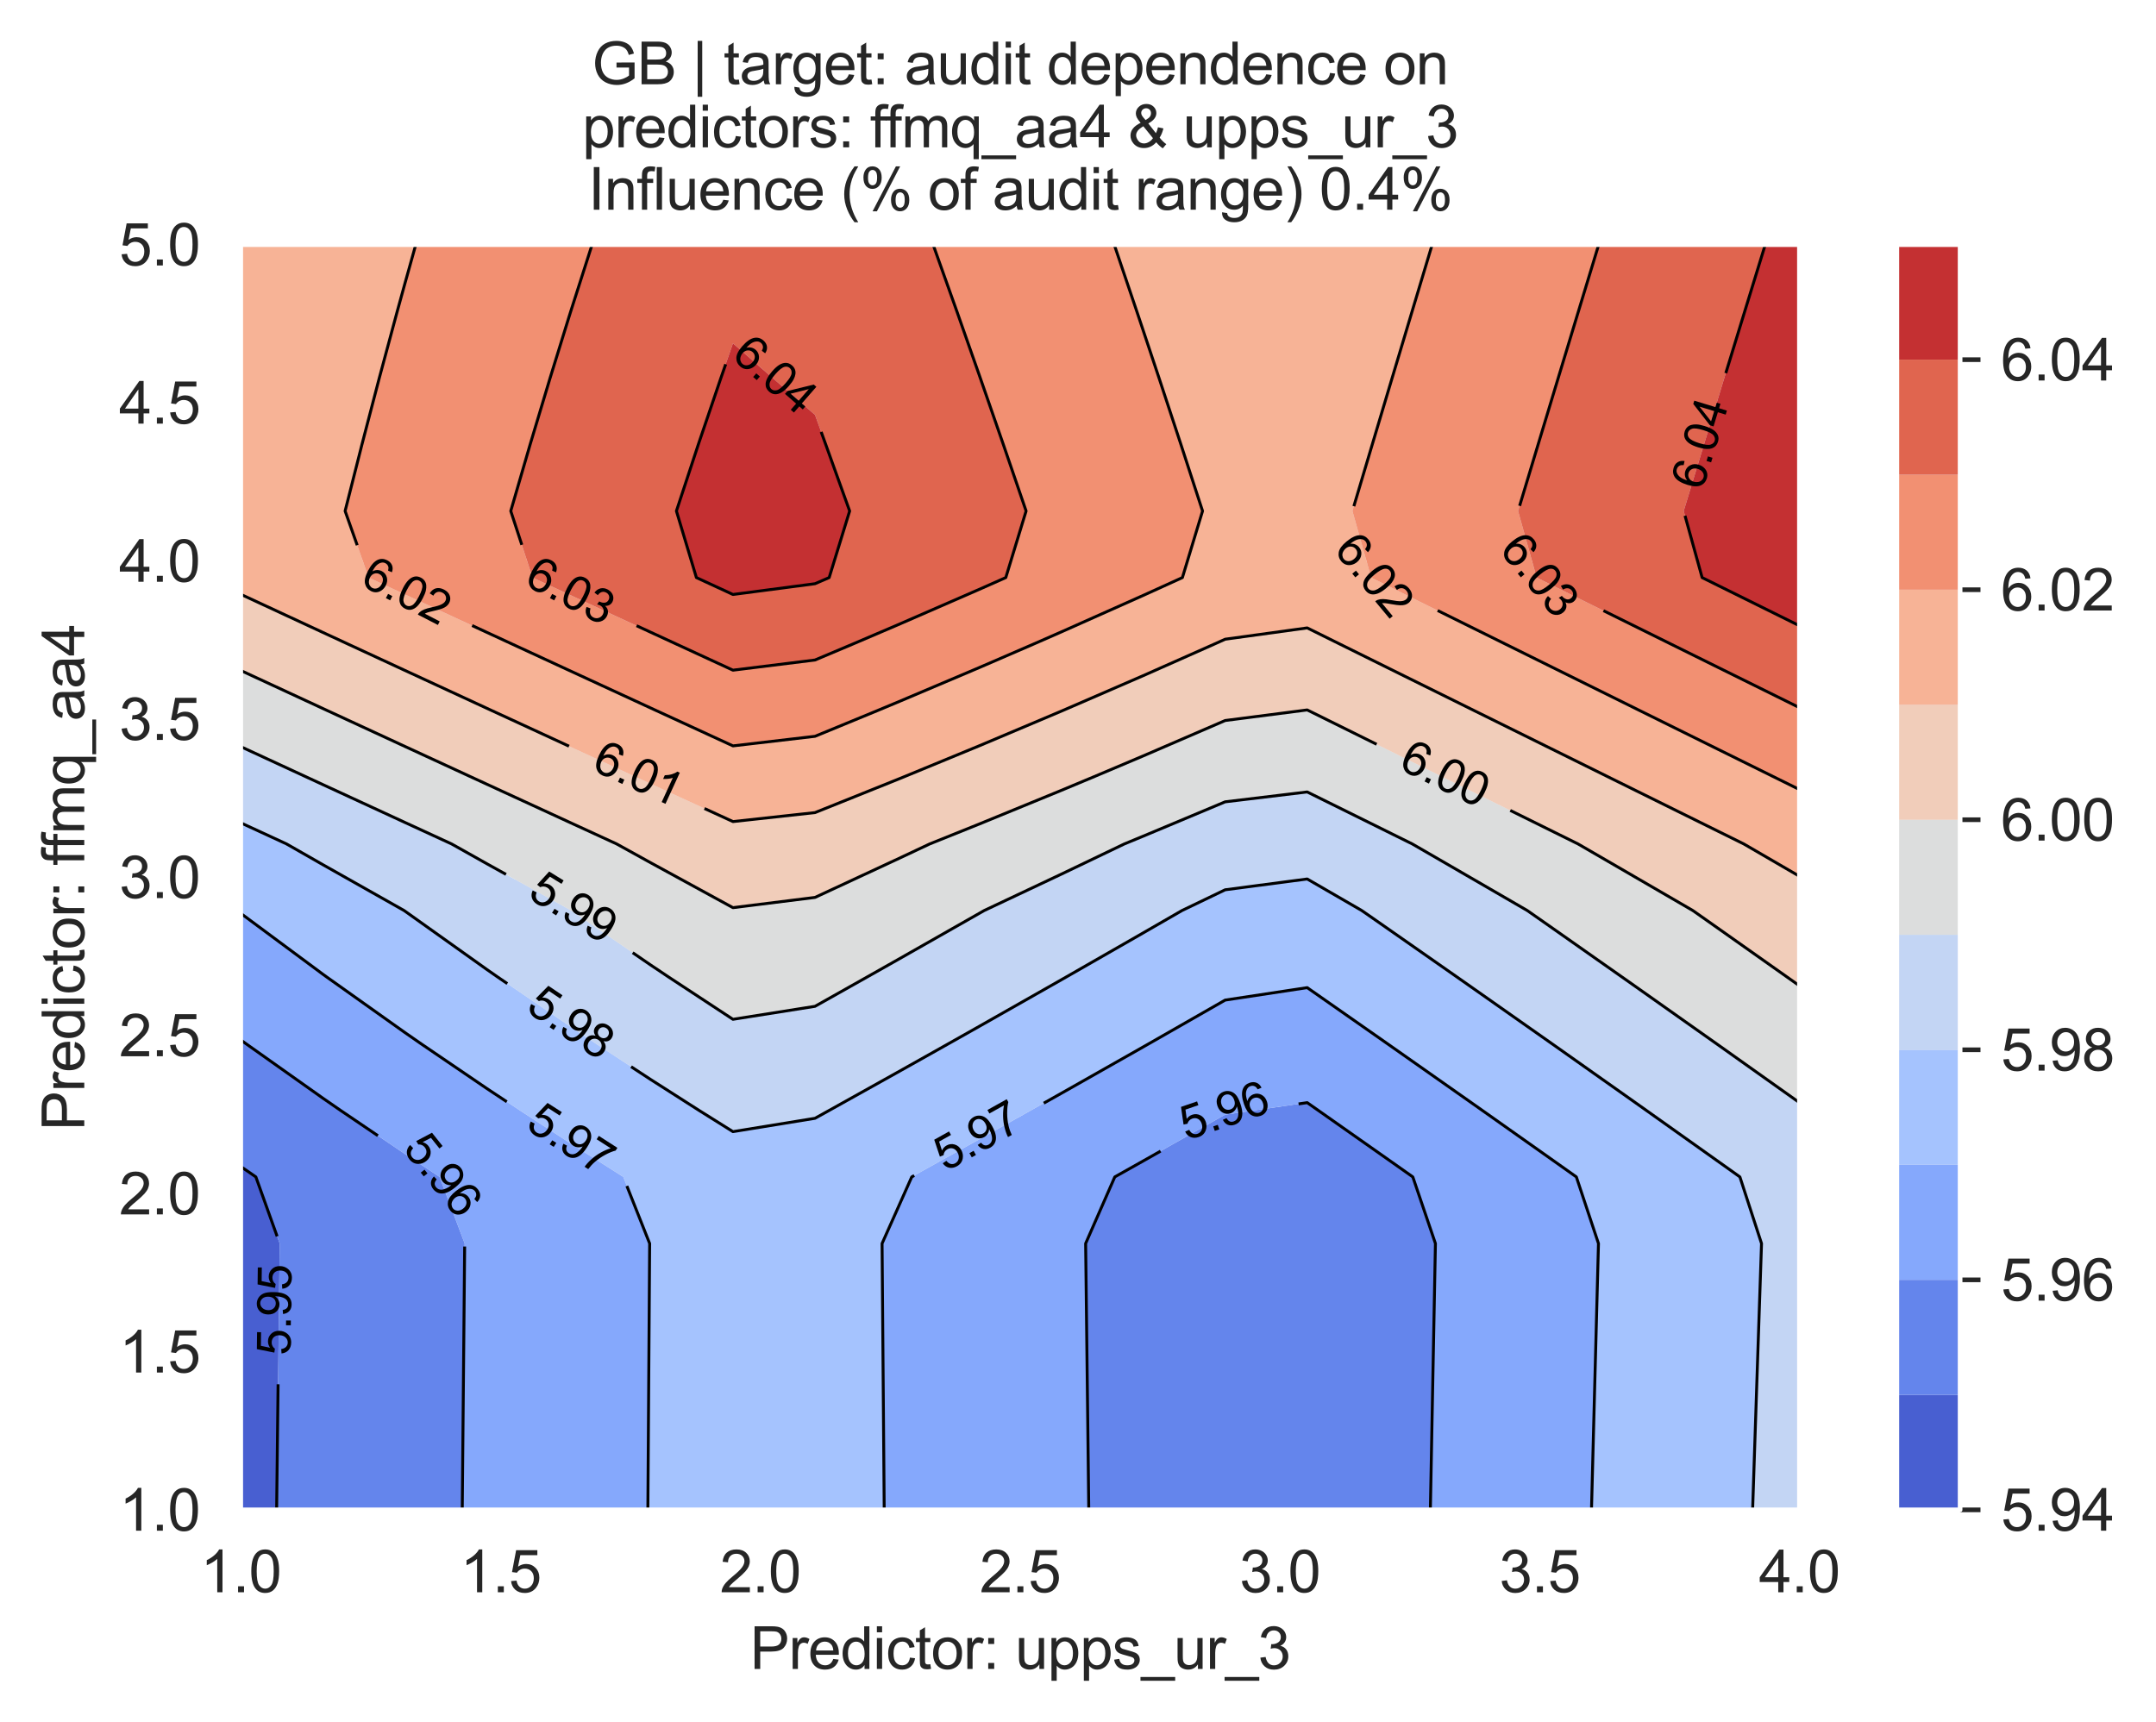 <?xml version="1.0" encoding="utf-8" standalone="no"?>
<!DOCTYPE svg PUBLIC "-//W3C//DTD SVG 1.1//EN"
  "http://www.w3.org/Graphics/SVG/1.1/DTD/svg11.dtd">
<svg xmlns:xlink="http://www.w3.org/1999/xlink" width="370.48pt" height="296.003pt" viewBox="0 0 370.48 296.003" xmlns="http://www.w3.org/2000/svg" version="1.1">
 <defs>
  <style type="text/css">*{stroke-linejoin: round; stroke-linecap: butt}</style>
 </defs>
 <g id="figure_1">
  <g id="patch_1">
   <path d="M 0 296.003 
L 370.48 296.003 
L 370.48 0 
L 0 0 
z
" style="fill: #ffffff"/>
  </g>
  <g id="axes_1">
   <g id="patch_2">
    <path d="M 41.367 259.483 
L 309.207 259.483 
L 309.207 42.043 
L 41.367 42.043 
z
" style="fill: #eaeaf2"/>
   </g>
   <g id="matplotlib.axis_1">
    <g id="xtick_1">
     <g id="line2d_1">
      <path d="M 41.367 259.483 
L 41.367 42.043 
" clip-path="url(#p9d5593f5bc)" style="fill: none; stroke: #ffffff; stroke-width: 0.8; stroke-linecap: round"/>
     </g>
     <g id="text_1">
      <!-- 1.0 -->
      <g style="fill: #262626" transform="translate(34.417 273.641)scale(0.1 -0.1)">
       <defs>
        <path id="ArialMT-31" d="M 2384 0 
L 1822 0 
L 1822 3584 
Q 1619 3391 1289 3197 
Q 959 3003 697 2906 
L 697 3450 
Q 1169 3672 1522 3987 
Q 1875 4303 2022 4600 
L 2384 4600 
L 2384 0 
z
" transform="scale(0.016)"/>
        <path id="ArialMT-2e" d="M 581 0 
L 581 641 
L 1222 641 
L 1222 0 
L 581 0 
z
" transform="scale(0.016)"/>
        <path id="ArialMT-30" d="M 266 2259 
Q 266 3072 433 3567 
Q 600 4063 929 4331 
Q 1259 4600 1759 4600 
Q 2128 4600 2406 4451 
Q 2684 4303 2865 4023 
Q 3047 3744 3150 3342 
Q 3253 2941 3253 2259 
Q 3253 1453 3087 958 
Q 2922 463 2592 192 
Q 2263 -78 1759 -78 
Q 1097 -78 719 397 
Q 266 969 266 2259 
z
M 844 2259 
Q 844 1131 1108 757 
Q 1372 384 1759 384 
Q 2147 384 2411 759 
Q 2675 1134 2675 2259 
Q 2675 3391 2411 3762 
Q 2147 4134 1753 4134 
Q 1366 4134 1134 3806 
Q 844 3388 844 2259 
z
" transform="scale(0.016)"/>
       </defs>
       <use xlink:href="#ArialMT-31"/>
       <use xlink:href="#ArialMT-2e" x="55.615"/>
       <use xlink:href="#ArialMT-30" x="83.398"/>
      </g>
     </g>
    </g>
    <g id="xtick_2">
     <g id="line2d_2">
      <path d="M 86.007 259.483 
L 86.007 42.043 
" clip-path="url(#p9d5593f5bc)" style="fill: none; stroke: #ffffff; stroke-width: 0.8; stroke-linecap: round"/>
     </g>
     <g id="text_2">
      <!-- 1.5 -->
      <g style="fill: #262626" transform="translate(79.057 273.641)scale(0.1 -0.1)">
       <defs>
        <path id="ArialMT-35" d="M 266 1200 
L 856 1250 
Q 922 819 1161 601 
Q 1400 384 1738 384 
Q 2144 384 2425 690 
Q 2706 997 2706 1503 
Q 2706 1984 2436 2262 
Q 2166 2541 1728 2541 
Q 1456 2541 1237 2417 
Q 1019 2294 894 2097 
L 366 2166 
L 809 4519 
L 3088 4519 
L 3088 3981 
L 1259 3981 
L 1013 2750 
Q 1425 3038 1878 3038 
Q 2478 3038 2890 2622 
Q 3303 2206 3303 1553 
Q 3303 931 2941 478 
Q 2500 -78 1738 -78 
Q 1113 -78 717 272 
Q 322 622 266 1200 
z
" transform="scale(0.016)"/>
       </defs>
       <use xlink:href="#ArialMT-31"/>
       <use xlink:href="#ArialMT-2e" x="55.615"/>
       <use xlink:href="#ArialMT-35" x="83.398"/>
      </g>
     </g>
    </g>
    <g id="xtick_3">
     <g id="line2d_3">
      <path d="M 130.647 259.483 
L 130.647 42.043 
" clip-path="url(#p9d5593f5bc)" style="fill: none; stroke: #ffffff; stroke-width: 0.8; stroke-linecap: round"/>
     </g>
     <g id="text_3">
      <!-- 2.0 -->
      <g style="fill: #262626" transform="translate(123.697 273.641)scale(0.1 -0.1)">
       <defs>
        <path id="ArialMT-32" d="M 3222 541 
L 3222 0 
L 194 0 
Q 188 203 259 391 
Q 375 700 629 1000 
Q 884 1300 1366 1694 
Q 2113 2306 2375 2664 
Q 2638 3022 2638 3341 
Q 2638 3675 2398 3904 
Q 2159 4134 1775 4134 
Q 1369 4134 1125 3890 
Q 881 3647 878 3216 
L 300 3275 
Q 359 3922 746 4261 
Q 1134 4600 1788 4600 
Q 2447 4600 2831 4234 
Q 3216 3869 3216 3328 
Q 3216 3053 3103 2787 
Q 2991 2522 2730 2228 
Q 2469 1934 1863 1422 
Q 1356 997 1212 845 
Q 1069 694 975 541 
L 3222 541 
z
" transform="scale(0.016)"/>
       </defs>
       <use xlink:href="#ArialMT-32"/>
       <use xlink:href="#ArialMT-2e" x="55.615"/>
       <use xlink:href="#ArialMT-30" x="83.398"/>
      </g>
     </g>
    </g>
    <g id="xtick_4">
     <g id="line2d_4">
      <path d="M 175.287 259.483 
L 175.287 42.043 
" clip-path="url(#p9d5593f5bc)" style="fill: none; stroke: #ffffff; stroke-width: 0.8; stroke-linecap: round"/>
     </g>
     <g id="text_4">
      <!-- 2.5 -->
      <g style="fill: #262626" transform="translate(168.337 273.641)scale(0.1 -0.1)">
       <use xlink:href="#ArialMT-32"/>
       <use xlink:href="#ArialMT-2e" x="55.615"/>
       <use xlink:href="#ArialMT-35" x="83.398"/>
      </g>
     </g>
    </g>
    <g id="xtick_5">
     <g id="line2d_5">
      <path d="M 219.927 259.483 
L 219.927 42.043 
" clip-path="url(#p9d5593f5bc)" style="fill: none; stroke: #ffffff; stroke-width: 0.8; stroke-linecap: round"/>
     </g>
     <g id="text_5">
      <!-- 3.0 -->
      <g style="fill: #262626" transform="translate(212.977 273.641)scale(0.1 -0.1)">
       <defs>
        <path id="ArialMT-33" d="M 269 1209 
L 831 1284 
Q 928 806 1161 595 
Q 1394 384 1728 384 
Q 2125 384 2398 659 
Q 2672 934 2672 1341 
Q 2672 1728 2419 1979 
Q 2166 2231 1775 2231 
Q 1616 2231 1378 2169 
L 1441 2663 
Q 1497 2656 1531 2656 
Q 1891 2656 2178 2843 
Q 2466 3031 2466 3422 
Q 2466 3731 2256 3934 
Q 2047 4138 1716 4138 
Q 1388 4138 1169 3931 
Q 950 3725 888 3313 
L 325 3413 
Q 428 3978 793 4289 
Q 1159 4600 1703 4600 
Q 2078 4600 2393 4439 
Q 2709 4278 2876 4000 
Q 3044 3722 3044 3409 
Q 3044 3113 2884 2869 
Q 2725 2625 2413 2481 
Q 2819 2388 3044 2092 
Q 3269 1797 3269 1353 
Q 3269 753 2831 336 
Q 2394 -81 1725 -81 
Q 1122 -81 723 278 
Q 325 638 269 1209 
z
" transform="scale(0.016)"/>
       </defs>
       <use xlink:href="#ArialMT-33"/>
       <use xlink:href="#ArialMT-2e" x="55.615"/>
       <use xlink:href="#ArialMT-30" x="83.398"/>
      </g>
     </g>
    </g>
    <g id="xtick_6">
     <g id="line2d_6">
      <path d="M 264.567 259.483 
L 264.567 42.043 
" clip-path="url(#p9d5593f5bc)" style="fill: none; stroke: #ffffff; stroke-width: 0.8; stroke-linecap: round"/>
     </g>
     <g id="text_6">
      <!-- 3.5 -->
      <g style="fill: #262626" transform="translate(257.617 273.641)scale(0.1 -0.1)">
       <use xlink:href="#ArialMT-33"/>
       <use xlink:href="#ArialMT-2e" x="55.615"/>
       <use xlink:href="#ArialMT-35" x="83.398"/>
      </g>
     </g>
    </g>
    <g id="xtick_7">
     <g id="line2d_7">
      <path d="M 309.207 259.483 
L 309.207 42.043 
" clip-path="url(#p9d5593f5bc)" style="fill: none; stroke: #ffffff; stroke-width: 0.8; stroke-linecap: round"/>
     </g>
     <g id="text_7">
      <!-- 4.0 -->
      <g style="fill: #262626" transform="translate(302.257 273.641)scale(0.1 -0.1)">
       <defs>
        <path id="ArialMT-34" d="M 2069 0 
L 2069 1097 
L 81 1097 
L 81 1613 
L 2172 4581 
L 2631 4581 
L 2631 1613 
L 3250 1613 
L 3250 1097 
L 2631 1097 
L 2631 0 
L 2069 0 
z
M 2069 1613 
L 2069 3678 
L 634 1613 
L 2069 1613 
z
" transform="scale(0.016)"/>
       </defs>
       <use xlink:href="#ArialMT-34"/>
       <use xlink:href="#ArialMT-2e" x="55.615"/>
       <use xlink:href="#ArialMT-30" x="83.398"/>
      </g>
     </g>
    </g>
    <g id="text_8">
     <!-- Predictor: upps_ur_3 -->
     <g style="fill: #262626" transform="translate(128.875 286.816)scale(0.1 -0.1)">
      <defs>
       <path id="ArialMT-50" d="M 494 0 
L 494 4581 
L 2222 4581 
Q 2678 4581 2919 4538 
Q 3256 4481 3484 4323 
Q 3713 4166 3852 3881 
Q 3991 3597 3991 3256 
Q 3991 2672 3619 2267 
Q 3247 1863 2275 1863 
L 1100 1863 
L 1100 0 
L 494 0 
z
M 1100 2403 
L 2284 2403 
Q 2872 2403 3119 2622 
Q 3366 2841 3366 3238 
Q 3366 3525 3220 3729 
Q 3075 3934 2838 4000 
Q 2684 4041 2272 4041 
L 1100 4041 
L 1100 2403 
z
" transform="scale(0.016)"/>
       <path id="ArialMT-72" d="M 416 0 
L 416 3319 
L 922 3319 
L 922 2816 
Q 1116 3169 1280 3281 
Q 1444 3394 1641 3394 
Q 1925 3394 2219 3213 
L 2025 2691 
Q 1819 2813 1613 2813 
Q 1428 2813 1281 2702 
Q 1134 2591 1072 2394 
Q 978 2094 978 1738 
L 978 0 
L 416 0 
z
" transform="scale(0.016)"/>
       <path id="ArialMT-65" d="M 2694 1069 
L 3275 997 
Q 3138 488 2766 206 
Q 2394 -75 1816 -75 
Q 1088 -75 661 373 
Q 234 822 234 1631 
Q 234 2469 665 2931 
Q 1097 3394 1784 3394 
Q 2450 3394 2872 2941 
Q 3294 2488 3294 1666 
Q 3294 1616 3291 1516 
L 816 1516 
Q 847 969 1125 678 
Q 1403 388 1819 388 
Q 2128 388 2347 550 
Q 2566 713 2694 1069 
z
M 847 1978 
L 2700 1978 
Q 2663 2397 2488 2606 
Q 2219 2931 1791 2931 
Q 1403 2931 1139 2672 
Q 875 2413 847 1978 
z
" transform="scale(0.016)"/>
       <path id="ArialMT-64" d="M 2575 0 
L 2575 419 
Q 2259 -75 1647 -75 
Q 1250 -75 917 144 
Q 584 363 401 755 
Q 219 1147 219 1656 
Q 219 2153 384 2558 
Q 550 2963 881 3178 
Q 1213 3394 1622 3394 
Q 1922 3394 2156 3267 
Q 2391 3141 2538 2938 
L 2538 4581 
L 3097 4581 
L 3097 0 
L 2575 0 
z
M 797 1656 
Q 797 1019 1065 703 
Q 1334 388 1700 388 
Q 2069 388 2326 689 
Q 2584 991 2584 1609 
Q 2584 2291 2321 2609 
Q 2059 2928 1675 2928 
Q 1300 2928 1048 2622 
Q 797 2316 797 1656 
z
" transform="scale(0.016)"/>
       <path id="ArialMT-69" d="M 425 3934 
L 425 4581 
L 988 4581 
L 988 3934 
L 425 3934 
z
M 425 0 
L 425 3319 
L 988 3319 
L 988 0 
L 425 0 
z
" transform="scale(0.016)"/>
       <path id="ArialMT-63" d="M 2588 1216 
L 3141 1144 
Q 3050 572 2676 248 
Q 2303 -75 1759 -75 
Q 1078 -75 664 370 
Q 250 816 250 1647 
Q 250 2184 428 2587 
Q 606 2991 970 3192 
Q 1334 3394 1763 3394 
Q 2303 3394 2647 3120 
Q 2991 2847 3088 2344 
L 2541 2259 
Q 2463 2594 2264 2762 
Q 2066 2931 1784 2931 
Q 1359 2931 1093 2626 
Q 828 2322 828 1663 
Q 828 994 1084 691 
Q 1341 388 1753 388 
Q 2084 388 2306 591 
Q 2528 794 2588 1216 
z
" transform="scale(0.016)"/>
       <path id="ArialMT-74" d="M 1650 503 
L 1731 6 
Q 1494 -44 1306 -44 
Q 1000 -44 831 53 
Q 663 150 594 308 
Q 525 466 525 972 
L 525 2881 
L 113 2881 
L 113 3319 
L 525 3319 
L 525 4141 
L 1084 4478 
L 1084 3319 
L 1650 3319 
L 1650 2881 
L 1084 2881 
L 1084 941 
Q 1084 700 1114 631 
Q 1144 563 1211 522 
Q 1278 481 1403 481 
Q 1497 481 1650 503 
z
" transform="scale(0.016)"/>
       <path id="ArialMT-6f" d="M 213 1659 
Q 213 2581 725 3025 
Q 1153 3394 1769 3394 
Q 2453 3394 2887 2945 
Q 3322 2497 3322 1706 
Q 3322 1066 3130 698 
Q 2938 331 2570 128 
Q 2203 -75 1769 -75 
Q 1072 -75 642 372 
Q 213 819 213 1659 
z
M 791 1659 
Q 791 1022 1069 705 
Q 1347 388 1769 388 
Q 2188 388 2466 706 
Q 2744 1025 2744 1678 
Q 2744 2294 2464 2611 
Q 2184 2928 1769 2928 
Q 1347 2928 1069 2612 
Q 791 2297 791 1659 
z
" transform="scale(0.016)"/>
       <path id="ArialMT-3a" d="M 578 2678 
L 578 3319 
L 1219 3319 
L 1219 2678 
L 578 2678 
z
M 578 0 
L 578 641 
L 1219 641 
L 1219 0 
L 578 0 
z
" transform="scale(0.016)"/>
       <path id="ArialMT-20" transform="scale(0.016)"/>
       <path id="ArialMT-75" d="M 2597 0 
L 2597 488 
Q 2209 -75 1544 -75 
Q 1250 -75 995 37 
Q 741 150 617 320 
Q 494 491 444 738 
Q 409 903 409 1263 
L 409 3319 
L 972 3319 
L 972 1478 
Q 972 1038 1006 884 
Q 1059 663 1231 536 
Q 1403 409 1656 409 
Q 1909 409 2131 539 
Q 2353 669 2445 892 
Q 2538 1116 2538 1541 
L 2538 3319 
L 3100 3319 
L 3100 0 
L 2597 0 
z
" transform="scale(0.016)"/>
       <path id="ArialMT-70" d="M 422 -1272 
L 422 3319 
L 934 3319 
L 934 2888 
Q 1116 3141 1344 3267 
Q 1572 3394 1897 3394 
Q 2322 3394 2647 3175 
Q 2972 2956 3137 2557 
Q 3303 2159 3303 1684 
Q 3303 1175 3120 767 
Q 2938 359 2589 142 
Q 2241 -75 1856 -75 
Q 1575 -75 1351 44 
Q 1128 163 984 344 
L 984 -1272 
L 422 -1272 
z
M 931 1641 
Q 931 1000 1190 694 
Q 1450 388 1819 388 
Q 2194 388 2461 705 
Q 2728 1022 2728 1688 
Q 2728 2322 2467 2637 
Q 2206 2953 1844 2953 
Q 1484 2953 1207 2617 
Q 931 2281 931 1641 
z
" transform="scale(0.016)"/>
       <path id="ArialMT-73" d="M 197 991 
L 753 1078 
Q 800 744 1014 566 
Q 1228 388 1613 388 
Q 2000 388 2187 545 
Q 2375 703 2375 916 
Q 2375 1106 2209 1216 
Q 2094 1291 1634 1406 
Q 1016 1563 777 1677 
Q 538 1791 414 1992 
Q 291 2194 291 2438 
Q 291 2659 392 2848 
Q 494 3038 669 3163 
Q 800 3259 1026 3326 
Q 1253 3394 1513 3394 
Q 1903 3394 2198 3281 
Q 2494 3169 2634 2976 
Q 2775 2784 2828 2463 
L 2278 2388 
Q 2241 2644 2061 2787 
Q 1881 2931 1553 2931 
Q 1166 2931 1000 2803 
Q 834 2675 834 2503 
Q 834 2394 903 2306 
Q 972 2216 1119 2156 
Q 1203 2125 1616 2013 
Q 2213 1853 2448 1751 
Q 2684 1650 2818 1456 
Q 2953 1263 2953 975 
Q 2953 694 2789 445 
Q 2625 197 2315 61 
Q 2006 -75 1616 -75 
Q 969 -75 630 194 
Q 291 463 197 991 
z
" transform="scale(0.016)"/>
       <path id="ArialMT-5f" d="M -97 -1272 
L -97 -866 
L 3631 -866 
L 3631 -1272 
L -97 -1272 
z
" transform="scale(0.016)"/>
      </defs>
      <use xlink:href="#ArialMT-50"/>
      <use xlink:href="#ArialMT-72" x="66.699"/>
      <use xlink:href="#ArialMT-65" x="100"/>
      <use xlink:href="#ArialMT-64" x="155.615"/>
      <use xlink:href="#ArialMT-69" x="211.23"/>
      <use xlink:href="#ArialMT-63" x="233.447"/>
      <use xlink:href="#ArialMT-74" x="283.447"/>
      <use xlink:href="#ArialMT-6f" x="311.23"/>
      <use xlink:href="#ArialMT-72" x="366.846"/>
      <use xlink:href="#ArialMT-3a" x="400.146"/>
      <use xlink:href="#ArialMT-20" x="427.93"/>
      <use xlink:href="#ArialMT-75" x="455.713"/>
      <use xlink:href="#ArialMT-70" x="511.328"/>
      <use xlink:href="#ArialMT-70" x="566.943"/>
      <use xlink:href="#ArialMT-73" x="622.559"/>
      <use xlink:href="#ArialMT-5f" x="672.559"/>
      <use xlink:href="#ArialMT-75" x="728.174"/>
      <use xlink:href="#ArialMT-72" x="783.789"/>
      <use xlink:href="#ArialMT-5f" x="817.09"/>
      <use xlink:href="#ArialMT-33" x="872.705"/>
     </g>
    </g>
   </g>
   <g id="matplotlib.axis_2">
    <g id="ytick_1">
     <g id="line2d_8">
      <path d="M 41.367 259.483 
L 309.207 259.483 
" clip-path="url(#p9d5593f5bc)" style="fill: none; stroke: #ffffff; stroke-width: 0.8; stroke-linecap: round"/>
     </g>
     <g id="text_9">
      <!-- 1.0 -->
      <g style="fill: #262626" transform="translate(20.467 263.062)scale(0.1 -0.1)">
       <use xlink:href="#ArialMT-31"/>
       <use xlink:href="#ArialMT-2e" x="55.615"/>
       <use xlink:href="#ArialMT-30" x="83.398"/>
      </g>
     </g>
    </g>
    <g id="ytick_2">
     <g id="line2d_9">
      <path d="M 41.367 232.303 
L 309.207 232.303 
" clip-path="url(#p9d5593f5bc)" style="fill: none; stroke: #ffffff; stroke-width: 0.8; stroke-linecap: round"/>
     </g>
     <g id="text_10">
      <!-- 1.5 -->
      <g style="fill: #262626" transform="translate(20.467 235.882)scale(0.1 -0.1)">
       <use xlink:href="#ArialMT-31"/>
       <use xlink:href="#ArialMT-2e" x="55.615"/>
       <use xlink:href="#ArialMT-35" x="83.398"/>
      </g>
     </g>
    </g>
    <g id="ytick_3">
     <g id="line2d_10">
      <path d="M 41.367 205.123 
L 309.207 205.123 
" clip-path="url(#p9d5593f5bc)" style="fill: none; stroke: #ffffff; stroke-width: 0.8; stroke-linecap: round"/>
     </g>
     <g id="text_11">
      <!-- 2.0 -->
      <g style="fill: #262626" transform="translate(20.467 208.702)scale(0.1 -0.1)">
       <use xlink:href="#ArialMT-32"/>
       <use xlink:href="#ArialMT-2e" x="55.615"/>
       <use xlink:href="#ArialMT-30" x="83.398"/>
      </g>
     </g>
    </g>
    <g id="ytick_4">
     <g id="line2d_11">
      <path d="M 41.367 177.943 
L 309.207 177.943 
" clip-path="url(#p9d5593f5bc)" style="fill: none; stroke: #ffffff; stroke-width: 0.8; stroke-linecap: round"/>
     </g>
     <g id="text_12">
      <!-- 2.5 -->
      <g style="fill: #262626" transform="translate(20.467 181.522)scale(0.1 -0.1)">
       <use xlink:href="#ArialMT-32"/>
       <use xlink:href="#ArialMT-2e" x="55.615"/>
       <use xlink:href="#ArialMT-35" x="83.398"/>
      </g>
     </g>
    </g>
    <g id="ytick_5">
     <g id="line2d_12">
      <path d="M 41.367 150.763 
L 309.207 150.763 
" clip-path="url(#p9d5593f5bc)" style="fill: none; stroke: #ffffff; stroke-width: 0.8; stroke-linecap: round"/>
     </g>
     <g id="text_13">
      <!-- 3.0 -->
      <g style="fill: #262626" transform="translate(20.467 154.342)scale(0.1 -0.1)">
       <use xlink:href="#ArialMT-33"/>
       <use xlink:href="#ArialMT-2e" x="55.615"/>
       <use xlink:href="#ArialMT-30" x="83.398"/>
      </g>
     </g>
    </g>
    <g id="ytick_6">
     <g id="line2d_13">
      <path d="M 41.367 123.583 
L 309.207 123.583 
" clip-path="url(#p9d5593f5bc)" style="fill: none; stroke: #ffffff; stroke-width: 0.8; stroke-linecap: round"/>
     </g>
     <g id="text_14">
      <!-- 3.5 -->
      <g style="fill: #262626" transform="translate(20.467 127.162)scale(0.1 -0.1)">
       <use xlink:href="#ArialMT-33"/>
       <use xlink:href="#ArialMT-2e" x="55.615"/>
       <use xlink:href="#ArialMT-35" x="83.398"/>
      </g>
     </g>
    </g>
    <g id="ytick_7">
     <g id="line2d_14">
      <path d="M 41.367 96.403 
L 309.207 96.403 
" clip-path="url(#p9d5593f5bc)" style="fill: none; stroke: #ffffff; stroke-width: 0.8; stroke-linecap: round"/>
     </g>
     <g id="text_15">
      <!-- 4.0 -->
      <g style="fill: #262626" transform="translate(20.467 99.982)scale(0.1 -0.1)">
       <use xlink:href="#ArialMT-34"/>
       <use xlink:href="#ArialMT-2e" x="55.615"/>
       <use xlink:href="#ArialMT-30" x="83.398"/>
      </g>
     </g>
    </g>
    <g id="ytick_8">
     <g id="line2d_15">
      <path d="M 41.367 69.223 
L 309.207 69.223 
" clip-path="url(#p9d5593f5bc)" style="fill: none; stroke: #ffffff; stroke-width: 0.8; stroke-linecap: round"/>
     </g>
     <g id="text_16">
      <!-- 4.5 -->
      <g style="fill: #262626" transform="translate(20.467 72.802)scale(0.1 -0.1)">
       <use xlink:href="#ArialMT-34"/>
       <use xlink:href="#ArialMT-2e" x="55.615"/>
       <use xlink:href="#ArialMT-35" x="83.398"/>
      </g>
     </g>
    </g>
    <g id="ytick_9">
     <g id="line2d_16">
      <path d="M 41.367 42.043 
L 309.207 42.043 
" clip-path="url(#p9d5593f5bc)" style="fill: none; stroke: #ffffff; stroke-width: 0.8; stroke-linecap: round"/>
     </g>
     <g id="text_17">
      <!-- 5.0 -->
      <g style="fill: #262626" transform="translate(20.467 45.622)scale(0.1 -0.1)">
       <use xlink:href="#ArialMT-35"/>
       <use xlink:href="#ArialMT-2e" x="55.615"/>
       <use xlink:href="#ArialMT-30" x="83.398"/>
      </g>
     </g>
    </g>
    <g id="text_18">
     <!-- Predictor: ffmq_aa4 -->
     <g style="fill: #262626" transform="translate(14.48 194.305)rotate(-90)scale(0.1 -0.1)">
      <defs>
       <path id="ArialMT-66" d="M 556 0 
L 556 2881 
L 59 2881 
L 59 3319 
L 556 3319 
L 556 3672 
Q 556 4006 616 4169 
Q 697 4388 901 4523 
Q 1106 4659 1475 4659 
Q 1713 4659 2000 4603 
L 1916 4113 
Q 1741 4144 1584 4144 
Q 1328 4144 1222 4034 
Q 1116 3925 1116 3625 
L 1116 3319 
L 1763 3319 
L 1763 2881 
L 1116 2881 
L 1116 0 
L 556 0 
z
" transform="scale(0.016)"/>
       <path id="ArialMT-6d" d="M 422 0 
L 422 3319 
L 925 3319 
L 925 2853 
Q 1081 3097 1340 3245 
Q 1600 3394 1931 3394 
Q 2300 3394 2536 3241 
Q 2772 3088 2869 2813 
Q 3263 3394 3894 3394 
Q 4388 3394 4653 3120 
Q 4919 2847 4919 2278 
L 4919 0 
L 4359 0 
L 4359 2091 
Q 4359 2428 4304 2576 
Q 4250 2725 4106 2815 
Q 3963 2906 3769 2906 
Q 3419 2906 3187 2673 
Q 2956 2441 2956 1928 
L 2956 0 
L 2394 0 
L 2394 2156 
Q 2394 2531 2256 2718 
Q 2119 2906 1806 2906 
Q 1569 2906 1367 2781 
Q 1166 2656 1075 2415 
Q 984 2175 984 1722 
L 984 0 
L 422 0 
z
" transform="scale(0.016)"/>
       <path id="ArialMT-71" d="M 2538 -1272 
L 2538 353 
Q 2406 169 2170 47 
Q 1934 -75 1669 -75 
Q 1078 -75 651 397 
Q 225 869 225 1691 
Q 225 2191 398 2587 
Q 572 2984 901 3189 
Q 1231 3394 1625 3394 
Q 2241 3394 2594 2875 
L 2594 3319 
L 3100 3319 
L 3100 -1272 
L 2538 -1272 
z
M 803 1669 
Q 803 1028 1072 708 
Q 1341 388 1716 388 
Q 2075 388 2334 692 
Q 2594 997 2594 1619 
Q 2594 2281 2320 2615 
Q 2047 2950 1678 2950 
Q 1313 2950 1058 2639 
Q 803 2328 803 1669 
z
" transform="scale(0.016)"/>
       <path id="ArialMT-61" d="M 2588 409 
Q 2275 144 1986 34 
Q 1697 -75 1366 -75 
Q 819 -75 525 192 
Q 231 459 231 875 
Q 231 1119 342 1320 
Q 453 1522 633 1644 
Q 813 1766 1038 1828 
Q 1203 1872 1538 1913 
Q 2219 1994 2541 2106 
Q 2544 2222 2544 2253 
Q 2544 2597 2384 2738 
Q 2169 2928 1744 2928 
Q 1347 2928 1158 2789 
Q 969 2650 878 2297 
L 328 2372 
Q 403 2725 575 2942 
Q 747 3159 1072 3276 
Q 1397 3394 1825 3394 
Q 2250 3394 2515 3294 
Q 2781 3194 2906 3042 
Q 3031 2891 3081 2659 
Q 3109 2516 3109 2141 
L 3109 1391 
Q 3109 606 3145 398 
Q 3181 191 3288 0 
L 2700 0 
Q 2613 175 2588 409 
z
M 2541 1666 
Q 2234 1541 1622 1453 
Q 1275 1403 1131 1340 
Q 988 1278 909 1158 
Q 831 1038 831 891 
Q 831 666 1001 516 
Q 1172 366 1500 366 
Q 1825 366 2078 508 
Q 2331 650 2450 897 
Q 2541 1088 2541 1459 
L 2541 1666 
z
" transform="scale(0.016)"/>
      </defs>
      <use xlink:href="#ArialMT-50"/>
      <use xlink:href="#ArialMT-72" x="66.699"/>
      <use xlink:href="#ArialMT-65" x="100"/>
      <use xlink:href="#ArialMT-64" x="155.615"/>
      <use xlink:href="#ArialMT-69" x="211.23"/>
      <use xlink:href="#ArialMT-63" x="233.447"/>
      <use xlink:href="#ArialMT-74" x="283.447"/>
      <use xlink:href="#ArialMT-6f" x="311.23"/>
      <use xlink:href="#ArialMT-72" x="366.846"/>
      <use xlink:href="#ArialMT-3a" x="400.146"/>
      <use xlink:href="#ArialMT-20" x="427.93"/>
      <use xlink:href="#ArialMT-66" x="455.713"/>
      <use xlink:href="#ArialMT-66" x="481.746"/>
      <use xlink:href="#ArialMT-6d" x="509.529"/>
      <use xlink:href="#ArialMT-71" x="592.83"/>
      <use xlink:href="#ArialMT-5f" x="648.445"/>
      <use xlink:href="#ArialMT-61" x="704.061"/>
      <use xlink:href="#ArialMT-61" x="759.676"/>
      <use xlink:href="#ArialMT-34" x="815.291"/>
     </g>
    </g>
   </g>
   <g id="PathCollection_1">
    <path d="M 47.668 248.039 
L 47.8 236.595 
L 47.932 225.15 
L 48.063 213.706 
L 43.967 202.262 
L 41.367 200.47 
L 41.367 202.262 
L 41.367 213.706 
L 41.367 225.15 
L 41.367 236.595 
L 41.367 248.039 
L 41.367 259.483 
L 47.536 259.483 
z
" clip-path="url(#p9d5593f5bc)" style="fill: #485fd1"/>
   </g>
   <g id="PathCollection_2">
    <path d="M 55.464 259.483 
L 69.561 259.483 
L 79.432 259.483 
L 79.536 248.039 
L 79.64 236.595 
L 79.745 225.15 
L 79.848 213.706 
L 75.535 202.262 
L 69.561 198.313 
L 58.501 190.818 
L 55.464 188.718 
L 42.274 179.374 
L 41.367 178.718 
L 41.367 179.374 
L 41.367 190.818 
L 41.367 200.47 
L 43.967 202.262 
L 48.063 213.706 
L 47.932 225.15 
L 47.8 236.595 
L 47.668 248.039 
L 47.536 259.483 
z
" clip-path="url(#p9d5593f5bc)" style="fill: #6485ec"/>
    <path d="M 196.432 259.483 
L 210.529 259.483 
L 224.626 259.483 
L 238.723 259.483 
L 245.789 259.483 
L 246.005 248.039 
L 246.221 236.595 
L 246.439 225.15 
L 246.659 213.706 
L 242.773 202.262 
L 238.723 199.406 
L 226.507 190.818 
L 224.626 189.499 
L 215.62 190.818 
L 210.529 191.56 
L 196.432 199.527 
L 191.563 202.262 
L 186.553 213.706 
L 186.687 225.15 
L 186.822 236.595 
L 186.957 248.039 
L 187.092 259.483 
z
" clip-path="url(#p9d5593f5bc)" style="fill: #6485ec"/>
   </g>
   <g id="PathCollection_3">
    <path d="M 83.658 259.483 
L 97.755 259.483 
L 111.327 259.483 
L 111.404 248.039 
L 111.48 236.595 
L 111.557 225.15 
L 111.634 213.706 
L 107.102 202.262 
L 97.755 196.323 
L 89.301 190.818 
L 83.658 187.07 
L 72.345 179.374 
L 69.561 177.441 
L 56.174 167.929 
L 55.464 167.415 
L 41.367 156.965 
L 41.367 167.929 
L 41.367 178.718 
L 42.274 179.374 
L 55.464 188.718 
L 58.501 190.818 
L 69.561 198.313 
L 75.535 202.262 
L 79.848 213.706 
L 79.745 225.15 
L 79.64 236.595 
L 79.536 248.039 
L 79.432 259.483 
z
" clip-path="url(#p9d5593f5bc)" style="fill: #85a8fc"/>
    <path d="M 154.142 259.483 
L 168.239 259.483 
L 182.336 259.483 
L 187.092 259.483 
L 186.957 248.039 
L 186.822 236.595 
L 186.687 225.15 
L 186.553 213.706 
L 191.563 202.262 
L 196.432 199.527 
L 210.529 191.56 
L 215.62 190.818 
L 224.626 189.499 
L 226.507 190.818 
L 238.723 199.406 
L 242.773 202.262 
L 246.659 213.706 
L 246.439 225.15 
L 246.221 236.595 
L 246.005 248.039 
L 245.789 259.483 
L 252.82 259.483 
L 266.917 259.483 
L 273.476 259.483 
L 273.774 248.039 
L 274.073 236.595 
L 274.374 225.15 
L 274.677 213.706 
L 270.875 202.262 
L 266.917 199.456 
L 254.694 190.818 
L 252.82 189.497 
L 238.723 179.59 
L 238.415 179.374 
L 224.626 169.734 
L 210.529 171.873 
L 197.41 179.374 
L 196.432 179.93 
L 182.336 187.914 
L 177.175 190.818 
L 168.239 195.824 
L 156.672 202.262 
L 154.142 207.947 
L 151.572 213.706 
L 151.664 225.15 
L 151.756 236.595 
L 151.848 248.039 
L 151.94 259.483 
z
" clip-path="url(#p9d5593f5bc)" style="fill: #85a8fc"/>
   </g>
   <g id="PathCollection_4">
    <path d="M 111.851 259.483 
L 125.948 259.483 
L 140.045 259.483 
L 151.94 259.483 
L 151.848 248.039 
L 151.756 236.595 
L 151.664 225.15 
L 151.572 213.706 
L 154.142 207.947 
L 156.672 202.262 
L 168.239 195.824 
L 177.175 190.818 
L 182.336 187.914 
L 196.432 179.93 
L 197.41 179.374 
L 210.529 171.873 
L 224.626 169.734 
L 238.415 179.374 
L 238.723 179.59 
L 252.82 189.497 
L 254.694 190.818 
L 266.917 199.456 
L 270.875 202.262 
L 274.677 213.706 
L 274.374 225.15 
L 274.073 236.595 
L 273.774 248.039 
L 273.476 259.483 
L 281.014 259.483 
L 295.11 259.483 
L 301.163 259.483 
L 301.542 248.039 
L 301.924 236.595 
L 302.309 225.15 
L 302.695 213.706 
L 298.978 202.262 
L 295.11 199.506 
L 282.881 190.818 
L 281.014 189.495 
L 266.917 179.536 
L 266.687 179.374 
L 252.82 169.629 
L 250.395 167.929 
L 238.723 159.773 
L 234.003 156.485 
L 224.626 151.06 
L 210.529 152.916 
L 203.107 156.485 
L 196.432 160.333 
L 183.172 167.929 
L 182.336 168.406 
L 168.239 176.406 
L 162.976 179.374 
L 154.142 184.333 
L 142.514 190.818 
L 140.045 192.189 
L 125.948 194.482 
L 120.102 190.818 
L 111.851 185.548 
L 102.415 179.374 
L 97.755 176.265 
L 85.548 167.929 
L 83.658 166.613 
L 69.561 156.57 
L 69.444 156.485 
L 55.464 148.594 
L 49.245 145.041 
L 41.367 141.405 
L 41.367 145.041 
L 41.367 156.485 
L 41.367 156.965 
L 55.464 167.415 
L 56.174 167.929 
L 69.561 177.441 
L 72.345 179.374 
L 83.658 187.07 
L 89.301 190.818 
L 97.755 196.323 
L 107.102 202.262 
L 111.634 213.706 
L 111.557 225.15 
L 111.48 236.595 
L 111.404 248.039 
L 111.327 259.483 
z
" clip-path="url(#p9d5593f5bc)" style="fill: #a5c3fe"/>
   </g>
   <g id="PathCollection_5">
    <path d="M 309.207 259.483 
L 309.207 248.039 
L 309.207 236.595 
L 309.207 225.15 
L 309.207 213.706 
L 309.207 202.262 
L 309.207 190.818 
L 309.207 189.492 
L 295.11 179.481 
L 294.959 179.374 
L 281.014 169.522 
L 278.752 167.929 
L 266.917 159.615 
L 262.447 156.485 
L 252.82 150.905 
L 242.689 145.041 
L 238.723 143.079 
L 224.626 136.102 
L 210.529 137.8 
L 196.432 143.707 
L 193.196 145.041 
L 182.336 150.248 
L 169.117 156.485 
L 168.239 156.987 
L 154.142 165.002 
L 148.961 167.929 
L 140.045 172.945 
L 125.948 175.176 
L 114.922 167.929 
L 111.851 165.873 
L 98.153 156.485 
L 97.755 156.266 
L 83.658 148.44 
L 77.608 145.041 
L 69.561 141.335 
L 55.464 134.832 
L 52.79 133.597 
L 41.367 128.315 
L 41.367 133.597 
L 41.367 141.405 
L 49.245 145.041 
L 55.464 148.594 
L 69.444 156.485 
L 69.561 156.57 
L 83.658 166.613 
L 85.548 167.929 
L 97.755 176.265 
L 102.415 179.374 
L 111.851 185.548 
L 120.102 190.818 
L 125.948 194.482 
L 140.045 192.189 
L 142.514 190.818 
L 154.142 184.333 
L 162.976 179.374 
L 168.239 176.406 
L 182.336 168.406 
L 183.172 167.929 
L 196.432 160.333 
L 203.107 156.485 
L 210.529 152.916 
L 224.626 151.06 
L 234.003 156.485 
L 238.723 159.773 
L 250.395 167.929 
L 252.82 169.629 
L 266.687 179.374 
L 266.917 179.536 
L 281.014 189.495 
L 282.881 190.818 
L 295.11 199.506 
L 298.978 202.262 
L 302.695 213.706 
L 302.309 225.15 
L 301.924 236.595 
L 301.542 248.039 
L 301.163 259.483 
z
" clip-path="url(#p9d5593f5bc)" style="fill: #c3d5f4"/>
   </g>
   <g id="PathCollection_6">
    <path d="M 295.11 179.481 
L 309.207 189.492 
L 309.207 179.374 
L 309.207 169.414 
L 307.11 167.929 
L 295.11 159.455 
L 290.892 156.485 
L 281.014 150.749 
L 271.171 145.041 
L 266.917 142.937 
L 252.82 135.964 
L 248.037 133.597 
L 238.723 128.987 
L 224.921 122.153 
L 224.626 122.007 
L 223.504 122.153 
L 210.529 123.827 
L 196.432 129.915 
L 187.725 133.597 
L 182.336 135.847 
L 168.239 141.629 
L 159.748 145.041 
L 154.142 147.679 
L 140.045 154.229 
L 125.948 155.99 
L 111.851 148.291 
L 105.97 145.041 
L 97.755 141.265 
L 83.658 134.775 
L 81.102 133.597 
L 69.561 128.272 
L 56.323 122.153 
L 55.464 121.755 
L 41.367 115.225 
L 41.367 122.153 
L 41.367 128.315 
L 52.79 133.597 
L 55.464 134.832 
L 69.561 141.335 
L 77.608 145.041 
L 83.658 148.44 
L 97.755 156.266 
L 98.153 156.485 
L 111.851 165.873 
L 114.922 167.929 
L 125.948 175.176 
L 140.045 172.945 
L 148.961 167.929 
L 154.142 165.002 
L 168.239 156.987 
L 169.117 156.485 
L 182.336 150.248 
L 193.196 145.041 
L 196.432 143.707 
L 210.529 137.8 
L 224.626 136.102 
L 238.723 143.079 
L 242.689 145.041 
L 252.82 150.905 
L 262.447 156.485 
L 266.917 159.615 
L 278.752 167.929 
L 281.014 169.522 
L 294.959 179.374 
z
" clip-path="url(#p9d5593f5bc)" style="fill: #dcdddd"/>
   </g>
   <g id="PathCollection_7">
    <path d="M 309.207 169.414 
L 309.207 167.929 
L 309.207 156.485 
L 309.207 150.593 
L 299.653 145.041 
L 295.11 142.796 
L 281.014 135.826 
L 276.507 133.597 
L 266.917 128.852 
L 253.38 122.153 
L 252.82 121.875 
L 238.723 114.895 
L 230.271 110.708 
L 224.626 107.911 
L 210.529 109.854 
L 208.63 110.708 
L 196.432 116.123 
L 182.52 122.153 
L 182.336 122.231 
L 168.239 128.185 
L 155.11 133.597 
L 154.142 133.991 
L 140.045 139.653 
L 125.948 141.195 
L 111.851 134.719 
L 109.413 133.597 
L 97.755 128.229 
L 84.583 122.153 
L 83.658 121.725 
L 69.561 115.209 
L 59.842 110.708 
L 55.464 108.679 
L 41.367 102.135 
L 41.367 110.708 
L 41.367 115.225 
L 55.464 121.755 
L 56.323 122.153 
L 69.561 128.272 
L 81.102 133.597 
L 83.658 134.775 
L 97.755 141.265 
L 105.97 145.041 
L 111.851 148.291 
L 125.948 155.99 
L 140.045 154.229 
L 154.142 147.679 
L 159.748 145.041 
L 168.239 141.629 
L 182.336 135.847 
L 187.725 133.597 
L 196.432 129.915 
L 210.529 123.827 
L 223.504 122.153 
L 224.626 122.007 
L 224.921 122.153 
L 238.723 128.987 
L 248.037 133.597 
L 252.82 135.964 
L 266.917 142.937 
L 271.171 145.041 
L 281.014 150.749 
L 290.892 156.485 
L 295.11 159.455 
L 307.11 167.929 
z
" clip-path="url(#p9d5593f5bc)" style="fill: #f1cdba"/>
   </g>
   <g id="PathCollection_8">
    <path d="M 309.207 150.593 
L 309.207 145.041 
L 309.207 135.688 
L 304.977 133.597 
L 295.11 128.718 
L 281.839 122.153 
L 281.014 121.744 
L 266.917 114.767 
L 258.719 110.708 
L 252.82 107.787 
L 238.723 100.803 
L 235.617 99.264 
L 232.397 87.82 
L 235.808 76.376 
L 238.723 66.621 
L 239.229 64.932 
L 242.658 53.487 
L 246.098 42.043 
L 238.723 42.043 
L 224.626 42.043 
L 210.529 42.043 
L 196.432 42.043 
L 191.467 42.043 
L 195.336 53.487 
L 196.432 56.759 
L 199.154 64.932 
L 202.923 76.376 
L 206.643 87.82 
L 203.181 99.264 
L 196.432 102.331 
L 182.336 108.616 
L 177.561 110.708 
L 168.239 114.742 
L 154.142 120.715 
L 150.696 122.153 
L 140.045 126.541 
L 125.948 128.186 
L 112.843 122.153 
L 111.851 121.696 
L 97.755 115.192 
L 88.051 110.708 
L 83.658 108.676 
L 69.561 102.146 
L 63.349 99.264 
L 59.303 87.82 
L 62.199 76.376 
L 65.185 64.932 
L 68.266 53.487 
L 69.561 48.783 
L 71.446 42.043 
L 69.561 42.043 
L 55.464 42.043 
L 41.367 42.043 
L 41.367 53.487 
L 41.367 64.932 
L 41.367 76.376 
L 41.367 87.82 
L 41.367 99.264 
L 41.367 102.135 
L 55.464 108.679 
L 59.842 110.708 
L 69.561 115.209 
L 83.658 121.725 
L 84.583 122.153 
L 97.755 128.229 
L 109.413 133.597 
L 111.851 134.719 
L 125.948 141.195 
L 140.045 139.653 
L 154.142 133.991 
L 155.11 133.597 
L 168.239 128.185 
L 182.336 122.231 
L 182.52 122.153 
L 196.432 116.123 
L 208.63 110.708 
L 210.529 109.854 
L 224.626 107.911 
L 230.271 110.708 
L 238.723 114.895 
L 252.82 121.875 
L 253.38 122.153 
L 266.917 128.852 
L 276.507 133.597 
L 281.014 135.826 
L 295.11 142.796 
L 299.653 145.041 
z
" clip-path="url(#p9d5593f5bc)" style="fill: #f7b396"/>
   </g>
   <g id="PathCollection_9">
    <path d="M 309.207 135.688 
L 309.207 133.597 
L 309.207 122.153 
L 309.207 121.613 
L 295.11 114.64 
L 287.166 110.708 
L 281.014 107.663 
L 266.917 100.683 
L 264.053 99.264 
L 260.859 87.82 
L 264.309 76.376 
L 266.917 67.748 
L 267.769 64.932 
L 271.238 53.487 
L 274.717 42.043 
L 266.917 42.043 
L 252.82 42.043 
L 246.098 42.043 
L 242.658 53.487 
L 239.229 64.932 
L 238.723 66.621 
L 235.808 76.376 
L 232.397 87.82 
L 235.617 99.264 
L 238.723 100.803 
L 252.82 107.787 
L 258.719 110.708 
L 266.917 114.767 
L 281.014 121.744 
L 281.839 122.153 
L 295.11 128.718 
L 304.977 133.597 
z
" clip-path="url(#p9d5593f5bc)" style="fill: #f29072"/>
    <path d="M 125.948 128.186 
L 140.045 126.541 
L 150.696 122.153 
L 154.142 120.715 
L 168.239 114.742 
L 177.561 110.708 
L 182.336 108.616 
L 196.432 102.331 
L 203.181 99.264 
L 206.643 87.82 
L 202.923 76.376 
L 199.154 64.932 
L 196.432 56.759 
L 195.336 53.487 
L 191.467 42.043 
L 182.336 42.043 
L 168.239 42.043 
L 160.343 42.043 
L 164.417 53.487 
L 168.239 64.363 
L 168.437 64.932 
L 172.406 76.376 
L 176.323 87.82 
L 172.832 99.264 
L 168.239 101.299 
L 154.142 107.44 
L 146.492 110.708 
L 140.045 113.429 
L 125.948 115.176 
L 116.261 110.708 
L 111.851 108.673 
L 97.755 102.156 
L 91.508 99.264 
L 87.767 87.82 
L 91.1 76.376 
L 94.537 64.932 
L 97.755 54.529 
L 98.082 53.487 
L 101.741 42.043 
L 97.755 42.043 
L 83.658 42.043 
L 71.446 42.043 
L 69.561 48.783 
L 68.266 53.487 
L 65.185 64.932 
L 62.199 76.376 
L 59.303 87.82 
L 63.349 99.264 
L 69.561 102.146 
L 83.658 108.676 
L 88.051 110.708 
L 97.755 115.192 
L 111.851 121.696 
L 112.843 122.153 
z
" clip-path="url(#p9d5593f5bc)" style="fill: #f29072"/>
   </g>
   <g id="PathCollection_10">
    <path d="M 125.948 115.176 
L 140.045 113.429 
L 146.492 110.708 
L 154.142 107.44 
L 168.239 101.299 
L 172.832 99.264 
L 176.323 87.82 
L 172.406 76.376 
L 168.437 64.932 
L 168.239 64.363 
L 164.417 53.487 
L 160.343 42.043 
L 154.142 42.043 
L 140.045 42.043 
L 125.948 42.043 
L 111.851 42.043 
L 101.741 42.043 
L 98.082 53.487 
L 97.755 54.529 
L 94.537 64.932 
L 91.1 76.376 
L 87.767 87.82 
L 91.508 99.264 
L 97.755 102.156 
L 111.851 108.673 
L 116.261 110.708 
z
M 119.666 99.264 
L 116.232 87.82 
L 120.001 76.376 
L 123.888 64.932 
L 125.948 59.007 
L 132.732 64.932 
L 140.045 71.296 
L 141.888 76.376 
L 146.002 87.82 
L 142.483 99.264 
L 140.045 100.317 
L 125.948 102.167 
z
" clip-path="url(#p9d5593f5bc)" style="fill: #e0654f"/>
    <path d="M 295.11 114.64 
L 309.207 121.613 
L 309.207 110.708 
L 309.207 107.539 
L 295.11 100.562 
L 292.489 99.264 
L 289.322 87.82 
L 292.811 76.376 
L 295.11 68.85 
L 296.309 64.932 
L 299.818 53.487 
L 303.336 42.043 
L 295.11 42.043 
L 281.014 42.043 
L 274.717 42.043 
L 271.238 53.487 
L 267.769 64.932 
L 266.917 67.748 
L 264.309 76.376 
L 260.859 87.82 
L 264.053 99.264 
L 266.917 100.683 
L 281.014 107.663 
L 287.166 110.708 
z
" clip-path="url(#p9d5593f5bc)" style="fill: #e0654f"/>
   </g>
   <g id="PathCollection_11">
    <path d="M 125.948 102.167 
L 140.045 100.317 
L 142.483 99.264 
L 146.002 87.82 
L 141.888 76.376 
L 140.045 71.296 
L 132.732 64.932 
L 125.948 59.007 
L 123.888 64.932 
L 120.001 76.376 
L 116.232 87.82 
L 119.666 99.264 
z
" clip-path="url(#p9d5593f5bc)" style="fill: #c43032"/>
    <path d="M 295.11 100.562 
L 309.207 107.539 
L 309.207 99.264 
L 309.207 87.82 
L 309.207 76.376 
L 309.207 64.932 
L 309.207 53.487 
L 309.207 42.043 
L 303.336 42.043 
L 299.818 53.487 
L 296.309 64.932 
L 295.11 68.85 
L 292.811 76.376 
L 289.322 87.82 
L 292.489 99.264 
z
" clip-path="url(#p9d5593f5bc)" style="fill: #c43032"/>
   </g>
   <g id="PathCollection_12"/>
   <g id="PathCollection_13">
    <path d="M 41.367 200.47 
L 43.967 202.262 
L 47.623 212.478 
" clip-path="url(#p9d5593f5bc)" style="fill: none; stroke: #000000; stroke-width: 0.5"/>
    <path d="M 47.785 237.9 
L 47.668 248.039 
L 47.536 259.483 
" clip-path="url(#p9d5593f5bc)" style="fill: none; stroke: #000000; stroke-width: 0.5"/>
   </g>
   <g id="PathCollection_14">
    <path d="M 187.092 259.483 
L 186.957 248.039 
L 186.822 236.595 
L 186.687 225.15 
L 186.553 213.706 
L 191.563 202.262 
L 196.432 199.527 
L 199.429 197.833 
" clip-path="url(#p9d5593f5bc)" style="fill: none; stroke: #000000; stroke-width: 0.5"/>
    <path d="M 223.145 189.716 
L 224.626 189.499 
L 226.507 190.818 
L 238.723 199.406 
L 242.773 202.262 
L 246.659 213.706 
L 246.439 225.15 
L 246.221 236.595 
L 246.005 248.039 
L 245.789 259.483 
" clip-path="url(#p9d5593f5bc)" style="fill: none; stroke: #000000; stroke-width: 0.5"/>
    <path d="M 41.367 178.718 
L 42.274 179.374 
L 55.464 188.718 
L 58.501 190.818 
L 64.934 195.177 
" clip-path="url(#p9d5593f5bc)" style="fill: none; stroke: #000000; stroke-width: 0.5"/>
    <path d="M 79.844 214.226 
L 79.745 225.15 
L 79.64 236.595 
L 79.536 248.039 
L 79.432 259.483 
" clip-path="url(#p9d5593f5bc)" style="fill: none; stroke: #000000; stroke-width: 0.5"/>
   </g>
   <g id="PathCollection_15">
    <path d="M 151.94 259.483 
L 151.848 248.039 
L 151.756 236.595 
L 151.664 225.15 
L 151.572 213.706 
L 154.142 207.947 
L 156.672 202.262 
L 157.098 202.025 
" clip-path="url(#p9d5593f5bc)" style="fill: none; stroke: #000000; stroke-width: 0.5"/>
    <path d="M 179.36 189.588 
L 182.336 187.914 
L 196.432 179.93 
L 197.41 179.374 
L 210.529 171.873 
L 224.626 169.734 
L 238.415 179.374 
L 238.723 179.59 
L 252.82 189.497 
L 254.694 190.818 
L 266.917 199.456 
L 270.875 202.262 
L 274.677 213.706 
L 274.374 225.15 
L 274.073 236.595 
L 273.774 248.039 
L 273.476 259.483 
" clip-path="url(#p9d5593f5bc)" style="fill: none; stroke: #000000; stroke-width: 0.5"/>
    <path d="M 41.367 156.965 
L 55.464 167.415 
L 56.174 167.929 
L 69.561 177.441 
L 72.345 179.374 
L 83.658 187.07 
L 87.084 189.345 
" clip-path="url(#p9d5593f5bc)" style="fill: none; stroke: #000000; stroke-width: 0.5"/>
    <path d="M 107.719 203.82 
L 111.634 213.706 
L 111.557 225.15 
L 111.48 236.595 
L 111.404 248.039 
L 111.327 259.483 
" clip-path="url(#p9d5593f5bc)" style="fill: none; stroke: #000000; stroke-width: 0.5"/>
   </g>
   <g id="PathCollection_16">
    <path d="M 41.367 141.405 
L 49.245 145.041 
L 55.464 148.594 
L 69.444 156.485 
L 69.561 156.57 
L 83.658 166.613 
L 85.548 167.929 
L 87.174 169.04 
" clip-path="url(#p9d5593f5bc)" style="fill: none; stroke: #000000; stroke-width: 0.5"/>
    <path d="M 108.449 183.321 
L 111.851 185.548 
L 120.102 190.818 
L 125.948 194.482 
L 140.045 192.189 
L 142.514 190.818 
L 154.142 184.333 
L 162.976 179.374 
L 168.239 176.406 
L 182.336 168.406 
L 183.172 167.929 
L 196.432 160.333 
L 203.107 156.485 
L 210.529 152.916 
L 224.626 151.06 
L 234.003 156.485 
L 238.723 159.773 
L 250.395 167.929 
L 252.82 169.629 
L 266.687 179.374 
L 266.917 179.536 
L 281.014 189.495 
L 282.881 190.818 
L 295.11 199.506 
L 298.978 202.262 
L 302.695 213.706 
L 302.309 225.15 
L 301.924 236.595 
L 301.542 248.039 
L 301.163 259.483 
" clip-path="url(#p9d5593f5bc)" style="fill: none; stroke: #000000; stroke-width: 0.5"/>
   </g>
   <g id="PathCollection_17">
    <path d="M 41.367 128.315 
L 52.79 133.597 
L 55.464 134.832 
L 69.561 141.335 
L 77.608 145.041 
L 83.658 148.44 
L 86.95 150.268 
" clip-path="url(#p9d5593f5bc)" style="fill: none; stroke: #000000; stroke-width: 0.5"/>
    <path d="M 108.722 163.728 
L 111.851 165.873 
L 114.922 167.929 
L 125.948 175.176 
L 140.045 172.945 
L 148.961 167.929 
L 154.142 165.002 
L 168.239 156.987 
L 169.117 156.485 
L 182.336 150.248 
L 193.196 145.041 
L 196.432 143.707 
L 210.529 137.8 
L 224.626 136.102 
L 238.723 143.079 
L 242.689 145.041 
L 252.82 150.905 
L 262.447 156.485 
L 266.917 159.615 
L 278.752 167.929 
L 281.014 169.522 
L 294.959 179.374 
L 295.11 179.481 
L 309.207 189.492 
" clip-path="url(#p9d5593f5bc)" style="fill: none; stroke: #000000; stroke-width: 0.5"/>
   </g>
   <g id="PathCollection_18">
    <path d="M 41.367 115.225 
L 55.464 121.755 
L 56.323 122.153 
L 69.561 128.272 
L 81.102 133.597 
L 83.658 134.775 
L 97.755 141.265 
L 105.97 145.041 
L 111.851 148.291 
L 125.948 155.99 
L 140.045 154.229 
L 154.142 147.679 
L 159.748 145.041 
L 168.239 141.629 
L 182.336 135.847 
L 187.725 133.597 
L 196.432 129.915 
L 210.529 123.827 
L 223.504 122.153 
L 224.626 122.007 
L 224.921 122.153 
L 236.554 127.913 
" clip-path="url(#p9d5593f5bc)" style="fill: none; stroke: #000000; stroke-width: 0.5"/>
    <path d="M 259.521 139.278 
L 266.917 142.937 
L 271.171 145.041 
L 281.014 150.749 
L 290.892 156.485 
L 295.11 159.455 
L 307.11 167.929 
L 309.207 169.414 
" clip-path="url(#p9d5593f5bc)" style="fill: none; stroke: #000000; stroke-width: 0.5"/>
   </g>
   <g id="PathCollection_19">
    <path d="M 41.367 102.135 
L 55.464 108.679 
L 59.842 110.708 
L 69.561 115.209 
L 83.658 121.725 
L 84.583 122.153 
L 97.755 128.229 
L 97.775 128.238 
" clip-path="url(#p9d5593f5bc)" style="fill: none; stroke: #000000; stroke-width: 0.5"/>
    <path d="M 121.055 138.947 
L 125.948 141.195 
L 140.045 139.653 
L 154.142 133.991 
L 155.11 133.597 
L 168.239 128.185 
L 182.336 122.231 
L 182.52 122.153 
L 196.432 116.123 
L 208.63 110.708 
L 210.529 109.854 
L 224.626 107.911 
L 230.271 110.708 
L 238.723 114.895 
L 252.82 121.875 
L 253.38 122.153 
L 266.917 128.852 
L 276.507 133.597 
L 281.014 135.826 
L 295.11 142.796 
L 299.653 145.041 
L 309.207 150.593 
" clip-path="url(#p9d5593f5bc)" style="fill: none; stroke: #000000; stroke-width: 0.5"/>
   </g>
   <g id="PathCollection_20">
    <path d="M 71.446 42.043 
L 69.561 48.783 
L 68.266 53.487 
L 65.185 64.932 
L 62.199 76.376 
L 59.303 87.82 
L 61.382 93.699 
" clip-path="url(#p9d5593f5bc)" style="fill: none; stroke: #000000; stroke-width: 0.5"/>
    <path d="M 81.13 107.505 
L 83.658 108.676 
L 88.051 110.708 
L 97.755 115.192 
L 111.851 121.696 
L 112.843 122.153 
L 125.948 128.186 
L 140.045 126.541 
L 150.696 122.153 
L 154.142 120.715 
L 168.239 114.742 
L 177.561 110.708 
L 182.336 108.616 
L 196.432 102.331 
L 203.181 99.264 
L 206.643 87.82 
L 202.923 76.376 
L 199.154 64.932 
L 196.432 56.759 
L 195.336 53.487 
L 191.467 42.043 
" clip-path="url(#p9d5593f5bc)" style="fill: none; stroke: #000000; stroke-width: 0.5"/>
    <path d="M 246.098 42.043 
L 242.658 53.487 
L 239.229 64.932 
L 238.723 66.621 
L 235.808 76.376 
L 232.643 86.995 
" clip-path="url(#p9d5593f5bc)" style="fill: none; stroke: #000000; stroke-width: 0.5"/>
    <path d="M 247.042 104.925 
L 252.82 107.787 
L 258.719 110.708 
L 266.917 114.767 
L 281.014 121.744 
L 281.839 122.153 
L 295.11 128.718 
L 304.977 133.597 
L 309.207 135.688 
" clip-path="url(#p9d5593f5bc)" style="fill: none; stroke: #000000; stroke-width: 0.5"/>
   </g>
   <g id="PathCollection_21">
    <path d="M 101.741 42.043 
L 98.082 53.487 
L 97.755 54.529 
L 94.537 64.932 
L 91.1 76.376 
L 87.767 87.82 
L 89.666 93.629 
" clip-path="url(#p9d5593f5bc)" style="fill: none; stroke: #000000; stroke-width: 0.5"/>
    <path d="M 109.385 107.533 
L 111.851 108.673 
L 116.261 110.708 
L 125.948 115.176 
L 140.045 113.429 
L 146.492 110.708 
L 154.142 107.44 
L 168.239 101.299 
L 172.832 99.264 
L 176.323 87.82 
L 172.406 76.376 
L 168.437 64.932 
L 168.239 64.363 
L 164.417 53.487 
L 160.343 42.043 
" clip-path="url(#p9d5593f5bc)" style="fill: none; stroke: #000000; stroke-width: 0.5"/>
    <path d="M 274.717 42.043 
L 271.238 53.487 
L 267.769 64.932 
L 266.917 67.748 
L 264.309 76.376 
L 261.128 86.929 
" clip-path="url(#p9d5593f5bc)" style="fill: none; stroke: #000000; stroke-width: 0.5"/>
    <path d="M 275.535 104.95 
L 281.014 107.663 
L 287.166 110.708 
L 295.11 114.64 
L 309.207 121.613 
" clip-path="url(#p9d5593f5bc)" style="fill: none; stroke: #000000; stroke-width: 0.5"/>
   </g>
   <g id="PathCollection_22">
    <path d="M 303.336 42.043 
L 299.818 53.487 
L 296.557 64.123 
" clip-path="url(#p9d5593f5bc)" style="fill: none; stroke: #000000; stroke-width: 0.5"/>
    <path d="M 289.548 88.637 
L 292.489 99.264 
L 295.11 100.562 
L 309.207 107.539 
" clip-path="url(#p9d5593f5bc)" style="fill: none; stroke: #000000; stroke-width: 0.5"/>
    <path d="M 124.698 62.601 
L 123.888 64.932 
L 120.001 76.376 
L 116.232 87.82 
L 119.666 99.264 
L 125.948 102.167 
L 140.045 100.317 
L 142.483 99.264 
L 146.002 87.82 
L 141.888 76.376 
L 141.109 74.227 
" clip-path="url(#p9d5593f5bc)" style="fill: none; stroke: #000000; stroke-width: 0.5"/>
   </g>
   <g id="PathCollection_23"/>
   <g id="patch_3">
    <path d="M 41.367 259.483 
L 41.367 42.043 
" style="fill: none; stroke: #ffffff; stroke-width: 0.8; stroke-linejoin: miter; stroke-linecap: square"/>
   </g>
   <g id="patch_4">
    <path d="M 309.207 259.483 
L 309.207 42.043 
" style="fill: none; stroke: #ffffff; stroke-width: 0.8; stroke-linejoin: miter; stroke-linecap: square"/>
   </g>
   <g id="patch_5">
    <path d="M 41.367 259.483 
L 309.207 259.483 
" style="fill: none; stroke: #ffffff; stroke-width: 0.8; stroke-linejoin: miter; stroke-linecap: square"/>
   </g>
   <g id="patch_6">
    <path d="M 41.367 42.043 
L 309.207 42.043 
" style="fill: none; stroke: #ffffff; stroke-width: 0.8; stroke-linejoin: miter; stroke-linecap: square"/>
   </g>
   <g id="text_19">
    <!-- GB | target: audit dependence on -->
    <g style="fill: #262626" transform="translate(101.718 14.48)scale(0.1 -0.1)">
     <defs>
      <path id="ArialMT-47" d="M 2638 1797 
L 2638 2334 
L 4578 2338 
L 4578 638 
Q 4131 281 3656 101 
Q 3181 -78 2681 -78 
Q 2006 -78 1454 211 
Q 903 500 622 1047 
Q 341 1594 341 2269 
Q 341 2938 620 3517 
Q 900 4097 1425 4378 
Q 1950 4659 2634 4659 
Q 3131 4659 3532 4498 
Q 3934 4338 4162 4050 
Q 4391 3763 4509 3300 
L 3963 3150 
Q 3859 3500 3706 3700 
Q 3553 3900 3268 4020 
Q 2984 4141 2638 4141 
Q 2222 4141 1919 4014 
Q 1616 3888 1430 3681 
Q 1244 3475 1141 3228 
Q 966 2803 966 2306 
Q 966 1694 1177 1281 
Q 1388 869 1791 669 
Q 2194 469 2647 469 
Q 3041 469 3416 620 
Q 3791 772 3984 944 
L 3984 1797 
L 2638 1797 
z
" transform="scale(0.016)"/>
      <path id="ArialMT-42" d="M 469 0 
L 469 4581 
L 2188 4581 
Q 2713 4581 3030 4442 
Q 3347 4303 3526 4014 
Q 3706 3725 3706 3409 
Q 3706 3116 3547 2856 
Q 3388 2597 3066 2438 
Q 3481 2316 3704 2022 
Q 3928 1728 3928 1328 
Q 3928 1006 3792 729 
Q 3656 453 3456 303 
Q 3256 153 2954 76 
Q 2653 0 2216 0 
L 469 0 
z
M 1075 2656 
L 2066 2656 
Q 2469 2656 2644 2709 
Q 2875 2778 2992 2937 
Q 3109 3097 3109 3338 
Q 3109 3566 3000 3739 
Q 2891 3913 2687 3977 
Q 2484 4041 1991 4041 
L 1075 4041 
L 1075 2656 
z
M 1075 541 
L 2216 541 
Q 2509 541 2628 563 
Q 2838 600 2978 687 
Q 3119 775 3209 942 
Q 3300 1109 3300 1328 
Q 3300 1584 3169 1773 
Q 3038 1963 2805 2039 
Q 2572 2116 2134 2116 
L 1075 2116 
L 1075 541 
z
" transform="scale(0.016)"/>
      <path id="ArialMT-7c" d="M 588 -1347 
L 588 4659 
L 1078 4659 
L 1078 -1347 
L 588 -1347 
z
" transform="scale(0.016)"/>
      <path id="ArialMT-67" d="M 319 -275 
L 866 -356 
Q 900 -609 1056 -725 
Q 1266 -881 1628 -881 
Q 2019 -881 2231 -725 
Q 2444 -569 2519 -288 
Q 2563 -116 2559 434 
Q 2191 0 1641 0 
Q 956 0 581 494 
Q 206 988 206 1678 
Q 206 2153 378 2554 
Q 550 2956 876 3175 
Q 1203 3394 1644 3394 
Q 2231 3394 2613 2919 
L 2613 3319 
L 3131 3319 
L 3131 450 
Q 3131 -325 2973 -648 
Q 2816 -972 2473 -1159 
Q 2131 -1347 1631 -1347 
Q 1038 -1347 672 -1080 
Q 306 -813 319 -275 
z
M 784 1719 
Q 784 1066 1043 766 
Q 1303 466 1694 466 
Q 2081 466 2343 764 
Q 2606 1063 2606 1700 
Q 2606 2309 2336 2618 
Q 2066 2928 1684 2928 
Q 1309 2928 1046 2623 
Q 784 2319 784 1719 
z
" transform="scale(0.016)"/>
      <path id="ArialMT-6e" d="M 422 0 
L 422 3319 
L 928 3319 
L 928 2847 
Q 1294 3394 1984 3394 
Q 2284 3394 2536 3286 
Q 2788 3178 2913 3003 
Q 3038 2828 3088 2588 
Q 3119 2431 3119 2041 
L 3119 0 
L 2556 0 
L 2556 2019 
Q 2556 2363 2490 2533 
Q 2425 2703 2258 2804 
Q 2091 2906 1866 2906 
Q 1506 2906 1245 2678 
Q 984 2450 984 1813 
L 984 0 
L 422 0 
z
" transform="scale(0.016)"/>
     </defs>
     <use xlink:href="#ArialMT-47"/>
     <use xlink:href="#ArialMT-42" x="77.783"/>
     <use xlink:href="#ArialMT-20" x="144.482"/>
     <use xlink:href="#ArialMT-7c" x="172.266"/>
     <use xlink:href="#ArialMT-20" x="198.242"/>
     <use xlink:href="#ArialMT-74" x="226.025"/>
     <use xlink:href="#ArialMT-61" x="253.809"/>
     <use xlink:href="#ArialMT-72" x="309.424"/>
     <use xlink:href="#ArialMT-67" x="342.725"/>
     <use xlink:href="#ArialMT-65" x="398.34"/>
     <use xlink:href="#ArialMT-74" x="453.955"/>
     <use xlink:href="#ArialMT-3a" x="481.738"/>
     <use xlink:href="#ArialMT-20" x="509.521"/>
     <use xlink:href="#ArialMT-61" x="537.305"/>
     <use xlink:href="#ArialMT-75" x="592.92"/>
     <use xlink:href="#ArialMT-64" x="648.535"/>
     <use xlink:href="#ArialMT-69" x="704.15"/>
     <use xlink:href="#ArialMT-74" x="726.367"/>
     <use xlink:href="#ArialMT-20" x="754.15"/>
     <use xlink:href="#ArialMT-64" x="781.934"/>
     <use xlink:href="#ArialMT-65" x="837.549"/>
     <use xlink:href="#ArialMT-70" x="893.164"/>
     <use xlink:href="#ArialMT-65" x="948.779"/>
     <use xlink:href="#ArialMT-6e" x="1004.395"/>
     <use xlink:href="#ArialMT-64" x="1060.01"/>
     <use xlink:href="#ArialMT-65" x="1115.625"/>
     <use xlink:href="#ArialMT-6e" x="1171.24"/>
     <use xlink:href="#ArialMT-63" x="1226.855"/>
     <use xlink:href="#ArialMT-65" x="1276.855"/>
     <use xlink:href="#ArialMT-20" x="1332.471"/>
     <use xlink:href="#ArialMT-6f" x="1360.254"/>
     <use xlink:href="#ArialMT-6e" x="1415.869"/>
    </g>
    <!-- predictors: ffmq_aa4 &amp; upps_ur_3 -->
    <g style="fill: #262626" transform="translate(100.058 25.32)scale(0.1 -0.1)">
     <defs>
      <path id="ArialMT-26" d="M 3041 541 
Q 2763 231 2434 76 
Q 2106 -78 1725 -78 
Q 1022 -78 609 397 
Q 275 784 275 1263 
Q 275 1688 548 2030 
Q 822 2372 1366 2631 
Q 1056 2988 953 3209 
Q 850 3431 850 3638 
Q 850 4050 1173 4354 
Q 1497 4659 1988 4659 
Q 2456 4659 2754 4371 
Q 3053 4084 3053 3681 
Q 3053 3028 2188 2566 
L 3009 1519 
Q 3150 1794 3228 2156 
L 3813 2031 
Q 3663 1431 3406 1044 
Q 3722 625 4122 341 
L 3744 -106 
Q 3403 113 3041 541 
z
M 1897 2928 
Q 2263 3144 2370 3306 
Q 2478 3469 2478 3666 
Q 2478 3900 2329 4048 
Q 2181 4197 1959 4197 
Q 1731 4197 1579 4050 
Q 1428 3903 1428 3691 
Q 1428 3584 1483 3467 
Q 1538 3350 1647 3219 
L 1897 2928 
z
M 2688 984 
L 1656 2263 
Q 1200 1991 1040 1758 
Q 881 1525 881 1297 
Q 881 1019 1103 719 
Q 1325 419 1731 419 
Q 1984 419 2254 576 
Q 2525 734 2688 984 
z
" transform="scale(0.016)"/>
     </defs>
     <use xlink:href="#ArialMT-70"/>
     <use xlink:href="#ArialMT-72" x="55.615"/>
     <use xlink:href="#ArialMT-65" x="88.916"/>
     <use xlink:href="#ArialMT-64" x="144.531"/>
     <use xlink:href="#ArialMT-69" x="200.146"/>
     <use xlink:href="#ArialMT-63" x="222.363"/>
     <use xlink:href="#ArialMT-74" x="272.363"/>
     <use xlink:href="#ArialMT-6f" x="300.146"/>
     <use xlink:href="#ArialMT-72" x="355.762"/>
     <use xlink:href="#ArialMT-73" x="389.062"/>
     <use xlink:href="#ArialMT-3a" x="439.062"/>
     <use xlink:href="#ArialMT-20" x="466.846"/>
     <use xlink:href="#ArialMT-66" x="494.629"/>
     <use xlink:href="#ArialMT-66" x="520.662"/>
     <use xlink:href="#ArialMT-6d" x="548.445"/>
     <use xlink:href="#ArialMT-71" x="631.746"/>
     <use xlink:href="#ArialMT-5f" x="687.361"/>
     <use xlink:href="#ArialMT-61" x="742.977"/>
     <use xlink:href="#ArialMT-61" x="798.592"/>
     <use xlink:href="#ArialMT-34" x="854.207"/>
     <use xlink:href="#ArialMT-20" x="909.822"/>
     <use xlink:href="#ArialMT-26" x="937.605"/>
     <use xlink:href="#ArialMT-20" x="1004.305"/>
     <use xlink:href="#ArialMT-75" x="1032.088"/>
     <use xlink:href="#ArialMT-70" x="1087.703"/>
     <use xlink:href="#ArialMT-70" x="1143.318"/>
     <use xlink:href="#ArialMT-73" x="1198.934"/>
     <use xlink:href="#ArialMT-5f" x="1248.934"/>
     <use xlink:href="#ArialMT-75" x="1304.549"/>
     <use xlink:href="#ArialMT-72" x="1360.164"/>
     <use xlink:href="#ArialMT-5f" x="1393.465"/>
     <use xlink:href="#ArialMT-33" x="1449.08"/>
    </g>
    <!-- Influence (% of audit range) 0.4% -->
    <g style="fill: #262626" transform="translate(101.081 36.043)scale(0.1 -0.1)">
     <defs>
      <path id="ArialMT-49" d="M 597 0 
L 597 4581 
L 1203 4581 
L 1203 0 
L 597 0 
z
" transform="scale(0.016)"/>
      <path id="ArialMT-6c" d="M 409 0 
L 409 4581 
L 972 4581 
L 972 0 
L 409 0 
z
" transform="scale(0.016)"/>
      <path id="ArialMT-28" d="M 1497 -1347 
Q 1031 -759 709 28 
Q 388 816 388 1659 
Q 388 2403 628 3084 
Q 909 3875 1497 4659 
L 1900 4659 
Q 1522 4009 1400 3731 
Q 1209 3300 1100 2831 
Q 966 2247 966 1656 
Q 966 153 1900 -1347 
L 1497 -1347 
z
" transform="scale(0.016)"/>
      <path id="ArialMT-25" d="M 372 3481 
Q 372 3972 619 4315 
Q 866 4659 1334 4659 
Q 1766 4659 2048 4351 
Q 2331 4044 2331 3447 
Q 2331 2866 2045 2552 
Q 1759 2238 1341 2238 
Q 925 2238 648 2547 
Q 372 2856 372 3481 
z
M 1350 4272 
Q 1141 4272 1002 4090 
Q 863 3909 863 3425 
Q 863 2984 1003 2804 
Q 1144 2625 1350 2625 
Q 1563 2625 1702 2806 
Q 1841 2988 1841 3469 
Q 1841 3913 1700 4092 
Q 1559 4272 1350 4272 
z
M 1353 -169 
L 3859 4659 
L 4316 4659 
L 1819 -169 
L 1353 -169 
z
M 3334 1075 
Q 3334 1569 3581 1911 
Q 3828 2253 4300 2253 
Q 4731 2253 5014 1945 
Q 5297 1638 5297 1041 
Q 5297 459 5011 145 
Q 4725 -169 4303 -169 
Q 3888 -169 3611 142 
Q 3334 453 3334 1075 
z
M 4316 1866 
Q 4103 1866 3964 1684 
Q 3825 1503 3825 1019 
Q 3825 581 3965 400 
Q 4106 219 4313 219 
Q 4528 219 4667 400 
Q 4806 581 4806 1063 
Q 4806 1506 4665 1686 
Q 4525 1866 4316 1866 
z
" transform="scale(0.016)"/>
      <path id="ArialMT-29" d="M 791 -1347 
L 388 -1347 
Q 1322 153 1322 1656 
Q 1322 2244 1188 2822 
Q 1081 3291 891 3722 
Q 769 4003 388 4659 
L 791 4659 
Q 1378 3875 1659 3084 
Q 1900 2403 1900 1659 
Q 1900 816 1576 28 
Q 1253 -759 791 -1347 
z
" transform="scale(0.016)"/>
     </defs>
     <use xlink:href="#ArialMT-49"/>
     <use xlink:href="#ArialMT-6e" x="27.783"/>
     <use xlink:href="#ArialMT-66" x="83.398"/>
     <use xlink:href="#ArialMT-6c" x="111.182"/>
     <use xlink:href="#ArialMT-75" x="133.398"/>
     <use xlink:href="#ArialMT-65" x="189.014"/>
     <use xlink:href="#ArialMT-6e" x="244.629"/>
     <use xlink:href="#ArialMT-63" x="300.244"/>
     <use xlink:href="#ArialMT-65" x="350.244"/>
     <use xlink:href="#ArialMT-20" x="405.859"/>
     <use xlink:href="#ArialMT-28" x="433.643"/>
     <use xlink:href="#ArialMT-25" x="466.943"/>
     <use xlink:href="#ArialMT-20" x="555.859"/>
     <use xlink:href="#ArialMT-6f" x="583.643"/>
     <use xlink:href="#ArialMT-66" x="639.258"/>
     <use xlink:href="#ArialMT-20" x="667.041"/>
     <use xlink:href="#ArialMT-61" x="694.824"/>
     <use xlink:href="#ArialMT-75" x="750.439"/>
     <use xlink:href="#ArialMT-64" x="806.055"/>
     <use xlink:href="#ArialMT-69" x="861.67"/>
     <use xlink:href="#ArialMT-74" x="883.887"/>
     <use xlink:href="#ArialMT-20" x="911.67"/>
     <use xlink:href="#ArialMT-72" x="939.453"/>
     <use xlink:href="#ArialMT-61" x="972.754"/>
     <use xlink:href="#ArialMT-6e" x="1028.369"/>
     <use xlink:href="#ArialMT-67" x="1083.984"/>
     <use xlink:href="#ArialMT-65" x="1139.6"/>
     <use xlink:href="#ArialMT-29" x="1195.215"/>
     <use xlink:href="#ArialMT-20" x="1228.516"/>
     <use xlink:href="#ArialMT-30" x="1256.299"/>
     <use xlink:href="#ArialMT-2e" x="1311.914"/>
     <use xlink:href="#ArialMT-34" x="1339.697"/>
     <use xlink:href="#ArialMT-25" x="1395.312"/>
    </g>
   </g>
   <g id="text_20">
    <g clip-path="url(#p9d5593f5bc)">
     <!-- 5.95 -->
     <g transform="translate(49.91 232.958)rotate(-89.342)scale(0.08 -0.08)">
      <defs>
       <path id="ArialMT-39" d="M 350 1059 
L 891 1109 
Q 959 728 1153 556 
Q 1347 384 1650 384 
Q 1909 384 2104 503 
Q 2300 622 2425 820 
Q 2550 1019 2634 1356 
Q 2719 1694 2719 2044 
Q 2719 2081 2716 2156 
Q 2547 1888 2255 1720 
Q 1963 1553 1622 1553 
Q 1053 1553 659 1965 
Q 266 2378 266 3053 
Q 266 3750 677 4175 
Q 1088 4600 1706 4600 
Q 2153 4600 2523 4359 
Q 2894 4119 3086 3673 
Q 3278 3228 3278 2384 
Q 3278 1506 3087 986 
Q 2897 466 2520 194 
Q 2144 -78 1638 -78 
Q 1100 -78 759 220 
Q 419 519 350 1059 
z
M 2653 3081 
Q 2653 3566 2395 3850 
Q 2138 4134 1775 4134 
Q 1400 4134 1122 3828 
Q 844 3522 844 3034 
Q 844 2597 1108 2323 
Q 1372 2050 1759 2050 
Q 2150 2050 2401 2323 
Q 2653 2597 2653 3081 
z
" transform="scale(0.016)"/>
      </defs>
      <use xlink:href="#ArialMT-35"/>
      <use xlink:href="#ArialMT-2e" x="55.615"/>
      <use xlink:href="#ArialMT-39" x="83.398"/>
      <use xlink:href="#ArialMT-35" x="139.014"/>
     </g>
    </g>
   </g>
   <g id="text_21">
    <g clip-path="url(#p9d5593f5bc)">
     <!-- 5.96 -->
     <g transform="translate(203.834 196.037)rotate(-18.891)scale(0.08 -0.08)">
      <defs>
       <path id="ArialMT-36" d="M 3184 3459 
L 2625 3416 
Q 2550 3747 2413 3897 
Q 2184 4138 1850 4138 
Q 1581 4138 1378 3988 
Q 1113 3794 959 3422 
Q 806 3050 800 2363 
Q 1003 2672 1297 2822 
Q 1591 2972 1913 2972 
Q 2475 2972 2870 2558 
Q 3266 2144 3266 1488 
Q 3266 1056 3080 686 
Q 2894 316 2569 119 
Q 2244 -78 1831 -78 
Q 1128 -78 684 439 
Q 241 956 241 2144 
Q 241 3472 731 4075 
Q 1159 4600 1884 4600 
Q 2425 4600 2770 4297 
Q 3116 3994 3184 3459 
z
M 888 1484 
Q 888 1194 1011 928 
Q 1134 663 1356 523 
Q 1578 384 1822 384 
Q 2178 384 2434 671 
Q 2691 959 2691 1453 
Q 2691 1928 2437 2201 
Q 2184 2475 1800 2475 
Q 1419 2475 1153 2201 
Q 888 1928 888 1484 
z
" transform="scale(0.016)"/>
      </defs>
      <use xlink:href="#ArialMT-35"/>
      <use xlink:href="#ArialMT-2e" x="55.615"/>
      <use xlink:href="#ArialMT-39" x="83.398"/>
      <use xlink:href="#ArialMT-36" x="139.014"/>
     </g>
    </g>
   </g>
   <g id="text_22">
    <g clip-path="url(#p9d5593f5bc)">
     <!-- 5.96 -->
     <g transform="translate(69.065 197.465)rotate(-308.567)scale(0.08 -0.08)">
      <use xlink:href="#ArialMT-35"/>
      <use xlink:href="#ArialMT-2e" x="55.615"/>
      <use xlink:href="#ArialMT-39" x="83.398"/>
      <use xlink:href="#ArialMT-36" x="139.014"/>
     </g>
    </g>
   </g>
   <g id="text_23">
    <g clip-path="url(#p9d5593f5bc)">
     <!-- 5.97 -->
     <g transform="translate(162.451 201.425)rotate(-29.179)scale(0.08 -0.08)">
      <defs>
       <path id="ArialMT-37" d="M 303 3981 
L 303 4522 
L 3269 4522 
L 3269 4084 
Q 2831 3619 2401 2847 
Q 1972 2075 1738 1259 
Q 1569 684 1522 0 
L 944 0 
Q 953 541 1156 1306 
Q 1359 2072 1739 2783 
Q 2119 3494 2547 3981 
L 303 3981 
z
" transform="scale(0.016)"/>
      </defs>
      <use xlink:href="#ArialMT-35"/>
      <use xlink:href="#ArialMT-2e" x="55.615"/>
      <use xlink:href="#ArialMT-39" x="83.398"/>
      <use xlink:href="#ArialMT-37" x="139.014"/>
     </g>
    </g>
   </g>
   <g id="text_24">
    <g clip-path="url(#p9d5593f5bc)">
     <!-- 5.97 -->
     <g transform="translate(90.089 193.851)rotate(-327.247)scale(0.08 -0.08)">
      <use xlink:href="#ArialMT-35"/>
      <use xlink:href="#ArialMT-2e" x="55.615"/>
      <use xlink:href="#ArialMT-39" x="83.398"/>
      <use xlink:href="#ArialMT-37" x="139.014"/>
     </g>
    </g>
   </g>
   <g id="text_25">
    <g clip-path="url(#p9d5593f5bc)">
     <!-- 5.98 -->
     <g transform="translate(90.142 173.634)rotate(-326.056)scale(0.08 -0.08)">
      <defs>
       <path id="ArialMT-38" d="M 1131 2484 
Q 781 2613 612 2850 
Q 444 3088 444 3419 
Q 444 3919 803 4259 
Q 1163 4600 1759 4600 
Q 2359 4600 2725 4251 
Q 3091 3903 3091 3403 
Q 3091 3084 2923 2848 
Q 2756 2613 2416 2484 
Q 2838 2347 3058 2040 
Q 3278 1734 3278 1309 
Q 3278 722 2862 322 
Q 2447 -78 1769 -78 
Q 1091 -78 675 323 
Q 259 725 259 1325 
Q 259 1772 486 2073 
Q 713 2375 1131 2484 
z
M 1019 3438 
Q 1019 3113 1228 2906 
Q 1438 2700 1772 2700 
Q 2097 2700 2305 2904 
Q 2513 3109 2513 3406 
Q 2513 3716 2298 3927 
Q 2084 4138 1766 4138 
Q 1444 4138 1231 3931 
Q 1019 3725 1019 3438 
z
M 838 1322 
Q 838 1081 952 856 
Q 1066 631 1291 507 
Q 1516 384 1775 384 
Q 2178 384 2440 643 
Q 2703 903 2703 1303 
Q 2703 1709 2433 1975 
Q 2163 2241 1756 2241 
Q 1359 2241 1098 1978 
Q 838 1716 838 1322 
z
" transform="scale(0.016)"/>
      </defs>
      <use xlink:href="#ArialMT-35"/>
      <use xlink:href="#ArialMT-2e" x="55.615"/>
      <use xlink:href="#ArialMT-39" x="83.398"/>
      <use xlink:href="#ArialMT-38" x="139.014"/>
     </g>
    </g>
   </g>
   <g id="text_26">
    <g clip-path="url(#p9d5593f5bc)">
     <!-- 5.99 -->
     <g transform="translate(90.445 154.151)rotate(-328.276)scale(0.08 -0.08)">
      <use xlink:href="#ArialMT-35"/>
      <use xlink:href="#ArialMT-2e" x="55.615"/>
      <use xlink:href="#ArialMT-39" x="83.398"/>
      <use xlink:href="#ArialMT-39" x="139.014"/>
     </g>
    </g>
   </g>
   <g id="text_27">
    <g clip-path="url(#p9d5593f5bc)">
     <!-- 6.00 -->
     <g transform="translate(240.143 131.998)rotate(-333.67)scale(0.08 -0.08)">
      <use xlink:href="#ArialMT-36"/>
      <use xlink:href="#ArialMT-2e" x="55.615"/>
      <use xlink:href="#ArialMT-30" x="83.398"/>
      <use xlink:href="#ArialMT-30" x="139.014"/>
     </g>
    </g>
   </g>
   <g id="text_28">
    <g clip-path="url(#p9d5593f5bc)">
     <!-- 6.01 -->
     <g transform="translate(101.477 132.222)rotate(-335.296)scale(0.08 -0.08)">
      <use xlink:href="#ArialMT-36"/>
      <use xlink:href="#ArialMT-2e" x="55.615"/>
      <use xlink:href="#ArialMT-30" x="83.398"/>
      <use xlink:href="#ArialMT-31" x="139.014"/>
     </g>
    </g>
   </g>
   <g id="text_29">
    <g clip-path="url(#p9d5593f5bc)">
     <!-- 6.02 -->
     <g transform="translate(61.695 100.414)rotate(-332.703)scale(0.08 -0.08)">
      <use xlink:href="#ArialMT-36"/>
      <use xlink:href="#ArialMT-2e" x="55.615"/>
      <use xlink:href="#ArialMT-30" x="83.398"/>
      <use xlink:href="#ArialMT-32" x="139.014"/>
     </g>
    </g>
   </g>
   <g id="text_30">
    <g clip-path="url(#p9d5593f5bc)">
     <!-- 6.02 -->
     <g transform="translate(229.055 94.594)rotate(-309.679)scale(0.08 -0.08)">
      <use xlink:href="#ArialMT-36"/>
      <use xlink:href="#ArialMT-2e" x="55.615"/>
      <use xlink:href="#ArialMT-30" x="83.398"/>
      <use xlink:href="#ArialMT-32" x="139.014"/>
     </g>
    </g>
   </g>
   <g id="text_31">
    <g clip-path="url(#p9d5593f5bc)">
     <!-- 6.03 -->
     <g transform="translate(89.891 100.415)rotate(-332.635)scale(0.08 -0.08)">
      <use xlink:href="#ArialMT-36"/>
      <use xlink:href="#ArialMT-2e" x="55.615"/>
      <use xlink:href="#ArialMT-30" x="83.398"/>
      <use xlink:href="#ArialMT-33" x="139.014"/>
     </g>
    </g>
   </g>
   <g id="text_32">
    <g clip-path="url(#p9d5593f5bc)">
     <!-- 6.03 -->
     <g transform="translate(257.496 94.587)rotate(-309.624)scale(0.08 -0.08)">
      <use xlink:href="#ArialMT-36"/>
      <use xlink:href="#ArialMT-2e" x="55.615"/>
      <use xlink:href="#ArialMT-30" x="83.398"/>
      <use xlink:href="#ArialMT-33" x="139.014"/>
     </g>
    </g>
   </g>
   <g id="text_33">
    <g clip-path="url(#p9d5593f5bc)">
     <!-- 6.04 -->
     <g transform="translate(292.516 84.425)rotate(-73.026)scale(0.08 -0.08)">
      <use xlink:href="#ArialMT-36"/>
      <use xlink:href="#ArialMT-2e" x="55.615"/>
      <use xlink:href="#ArialMT-30" x="83.398"/>
      <use xlink:href="#ArialMT-34" x="139.014"/>
     </g>
    </g>
   </g>
   <g id="text_34">
    <g clip-path="url(#p9d5593f5bc)">
     <!-- 6.04 -->
     <g transform="translate(125.505 61.375)rotate(-318.918)scale(0.08 -0.08)">
      <use xlink:href="#ArialMT-36"/>
      <use xlink:href="#ArialMT-2e" x="55.615"/>
      <use xlink:href="#ArialMT-30" x="83.398"/>
      <use xlink:href="#ArialMT-34" x="139.014"/>
     </g>
    </g>
   </g>
  </g>
  <g id="axes_2">
   <g id="patch_7">
    <path d="M 325.947 259.483 
L 336.819 259.483 
L 336.819 42.043 
L 325.947 42.043 
z
" style="fill: #eaeaf2"/>
   </g>
   <g id="patch_8">
    <path clip-path="url(#p70c91cd9fe)" style="fill: #eaeaf2; stroke: #eaeaf2; stroke-width: 0.01; stroke-linejoin: miter"/>
   </g>
   <g id="matplotlib.axis_3">
    <g id="ytick_10">
     <g id="line2d_17">
      <defs>
       <path id="m960f24cbca" d="M 0 0 
L 3.5 0 
" style="stroke: #262626; stroke-width: 0.8"/>
      </defs>
      <g>
       <use xlink:href="#m960f24cbca" x="336.819" y="259.483" style="fill: #262626; stroke: #262626; stroke-width: 0.8"/>
      </g>
     </g>
     <g id="text_35">
      <!-- 5.94 -->
      <g style="fill: #262626" transform="translate(343.819 263.062)scale(0.1 -0.1)">
       <use xlink:href="#ArialMT-35"/>
       <use xlink:href="#ArialMT-2e" x="55.615"/>
       <use xlink:href="#ArialMT-39" x="83.398"/>
       <use xlink:href="#ArialMT-34" x="139.014"/>
      </g>
     </g>
    </g>
    <g id="ytick_11">
     <g id="line2d_18">
      <g>
       <use xlink:href="#m960f24cbca" x="336.819" y="219.949" style="fill: #262626; stroke: #262626; stroke-width: 0.8"/>
      </g>
     </g>
     <g id="text_36">
      <!-- 5.96 -->
      <g style="fill: #262626" transform="translate(343.819 223.527)scale(0.1 -0.1)">
       <use xlink:href="#ArialMT-35"/>
       <use xlink:href="#ArialMT-2e" x="55.615"/>
       <use xlink:href="#ArialMT-39" x="83.398"/>
       <use xlink:href="#ArialMT-36" x="139.014"/>
      </g>
     </g>
    </g>
    <g id="ytick_12">
     <g id="line2d_19">
      <g>
       <use xlink:href="#m960f24cbca" x="336.819" y="180.414" style="fill: #262626; stroke: #262626; stroke-width: 0.8"/>
      </g>
     </g>
     <g id="text_37">
      <!-- 5.98 -->
      <g style="fill: #262626" transform="translate(343.819 183.993)scale(0.1 -0.1)">
       <use xlink:href="#ArialMT-35"/>
       <use xlink:href="#ArialMT-2e" x="55.615"/>
       <use xlink:href="#ArialMT-39" x="83.398"/>
       <use xlink:href="#ArialMT-38" x="139.014"/>
      </g>
     </g>
    </g>
    <g id="ytick_13">
     <g id="line2d_20">
      <g>
       <use xlink:href="#m960f24cbca" x="336.819" y="140.879" style="fill: #262626; stroke: #262626; stroke-width: 0.8"/>
      </g>
     </g>
     <g id="text_38">
      <!-- 6.00 -->
      <g style="fill: #262626" transform="translate(343.819 144.458)scale(0.1 -0.1)">
       <use xlink:href="#ArialMT-36"/>
       <use xlink:href="#ArialMT-2e" x="55.615"/>
       <use xlink:href="#ArialMT-30" x="83.398"/>
       <use xlink:href="#ArialMT-30" x="139.014"/>
      </g>
     </g>
    </g>
    <g id="ytick_14">
     <g id="line2d_21">
      <g>
       <use xlink:href="#m960f24cbca" x="336.819" y="101.345" style="fill: #262626; stroke: #262626; stroke-width: 0.8"/>
      </g>
     </g>
     <g id="text_39">
      <!-- 6.02 -->
      <g style="fill: #262626" transform="translate(343.819 104.924)scale(0.1 -0.1)">
       <use xlink:href="#ArialMT-36"/>
       <use xlink:href="#ArialMT-2e" x="55.615"/>
       <use xlink:href="#ArialMT-30" x="83.398"/>
       <use xlink:href="#ArialMT-32" x="139.014"/>
      </g>
     </g>
    </g>
    <g id="ytick_15">
     <g id="line2d_22">
      <g>
       <use xlink:href="#m960f24cbca" x="336.819" y="61.81" style="fill: #262626; stroke: #262626; stroke-width: 0.8"/>
      </g>
     </g>
     <g id="text_40">
      <!-- 6.04 -->
      <g style="fill: #262626" transform="translate(343.819 65.389)scale(0.1 -0.1)">
       <use xlink:href="#ArialMT-36"/>
       <use xlink:href="#ArialMT-2e" x="55.615"/>
       <use xlink:href="#ArialMT-30" x="83.398"/>
       <use xlink:href="#ArialMT-34" x="139.014"/>
      </g>
     </g>
    </g>
   </g>
   <g id="QuadMesh_1">
    <path d="M 325.947 259.483 
L 336.819 259.483 
L 336.819 239.716 
L 325.947 239.716 
L 325.947 259.483 
" clip-path="url(#p70c91cd9fe)" style="fill: #485fd1"/>
    <path d="M 325.947 239.716 
L 336.819 239.716 
L 336.819 219.949 
L 325.947 219.949 
L 325.947 239.716 
" clip-path="url(#p70c91cd9fe)" style="fill: #6485ec"/>
    <path d="M 325.947 219.949 
L 336.819 219.949 
L 336.819 200.181 
L 325.947 200.181 
L 325.947 219.949 
" clip-path="url(#p70c91cd9fe)" style="fill: #85a8fc"/>
    <path d="M 325.947 200.181 
L 336.819 200.181 
L 336.819 180.414 
L 325.947 180.414 
L 325.947 200.181 
" clip-path="url(#p70c91cd9fe)" style="fill: #a5c3fe"/>
    <path d="M 325.947 180.414 
L 336.819 180.414 
L 336.819 160.647 
L 325.947 160.647 
L 325.947 180.414 
" clip-path="url(#p70c91cd9fe)" style="fill: #c3d5f4"/>
    <path d="M 325.947 160.647 
L 336.819 160.647 
L 336.819 140.879 
L 325.947 140.879 
L 325.947 160.647 
" clip-path="url(#p70c91cd9fe)" style="fill: #dcdddd"/>
    <path d="M 325.947 140.879 
L 336.819 140.879 
L 336.819 121.112 
L 325.947 121.112 
L 325.947 140.879 
" clip-path="url(#p70c91cd9fe)" style="fill: #f1cdba"/>
    <path d="M 325.947 121.112 
L 336.819 121.112 
L 336.819 101.345 
L 325.947 101.345 
L 325.947 121.112 
" clip-path="url(#p70c91cd9fe)" style="fill: #f7b396"/>
    <path d="M 325.947 101.345 
L 336.819 101.345 
L 336.819 81.578 
L 325.947 81.578 
L 325.947 101.345 
" clip-path="url(#p70c91cd9fe)" style="fill: #f29072"/>
    <path d="M 325.947 81.578 
L 336.819 81.578 
L 336.819 61.81 
L 325.947 61.81 
L 325.947 81.578 
" clip-path="url(#p70c91cd9fe)" style="fill: #e0654f"/>
    <path d="M 325.947 61.81 
L 336.819 61.81 
L 336.819 42.043 
L 325.947 42.043 
L 325.947 61.81 
" clip-path="url(#p70c91cd9fe)" style="fill: #c43032"/>
   </g>
   <g id="LineCollection_1"/>
   <g id="patch_9">
    <path d="M 325.947 259.483 
L 331.383 259.483 
L 336.819 259.483 
L 336.819 42.043 
L 331.383 42.043 
L 325.947 42.043 
L 325.947 259.483 
z
" style="fill: none; stroke: #ffffff; stroke-width: 0.8; stroke-linejoin: miter; stroke-linecap: square"/>
   </g>
  </g>
 </g>
 <defs>
  <clipPath id="p9d5593f5bc">
   <rect x="41.367" y="42.043" width="267.84" height="217.44"/>
  </clipPath>
  <clipPath id="p70c91cd9fe">
   <rect x="325.947" y="42.043" width="10.872" height="217.44"/>
  </clipPath>
 </defs>
</svg>
